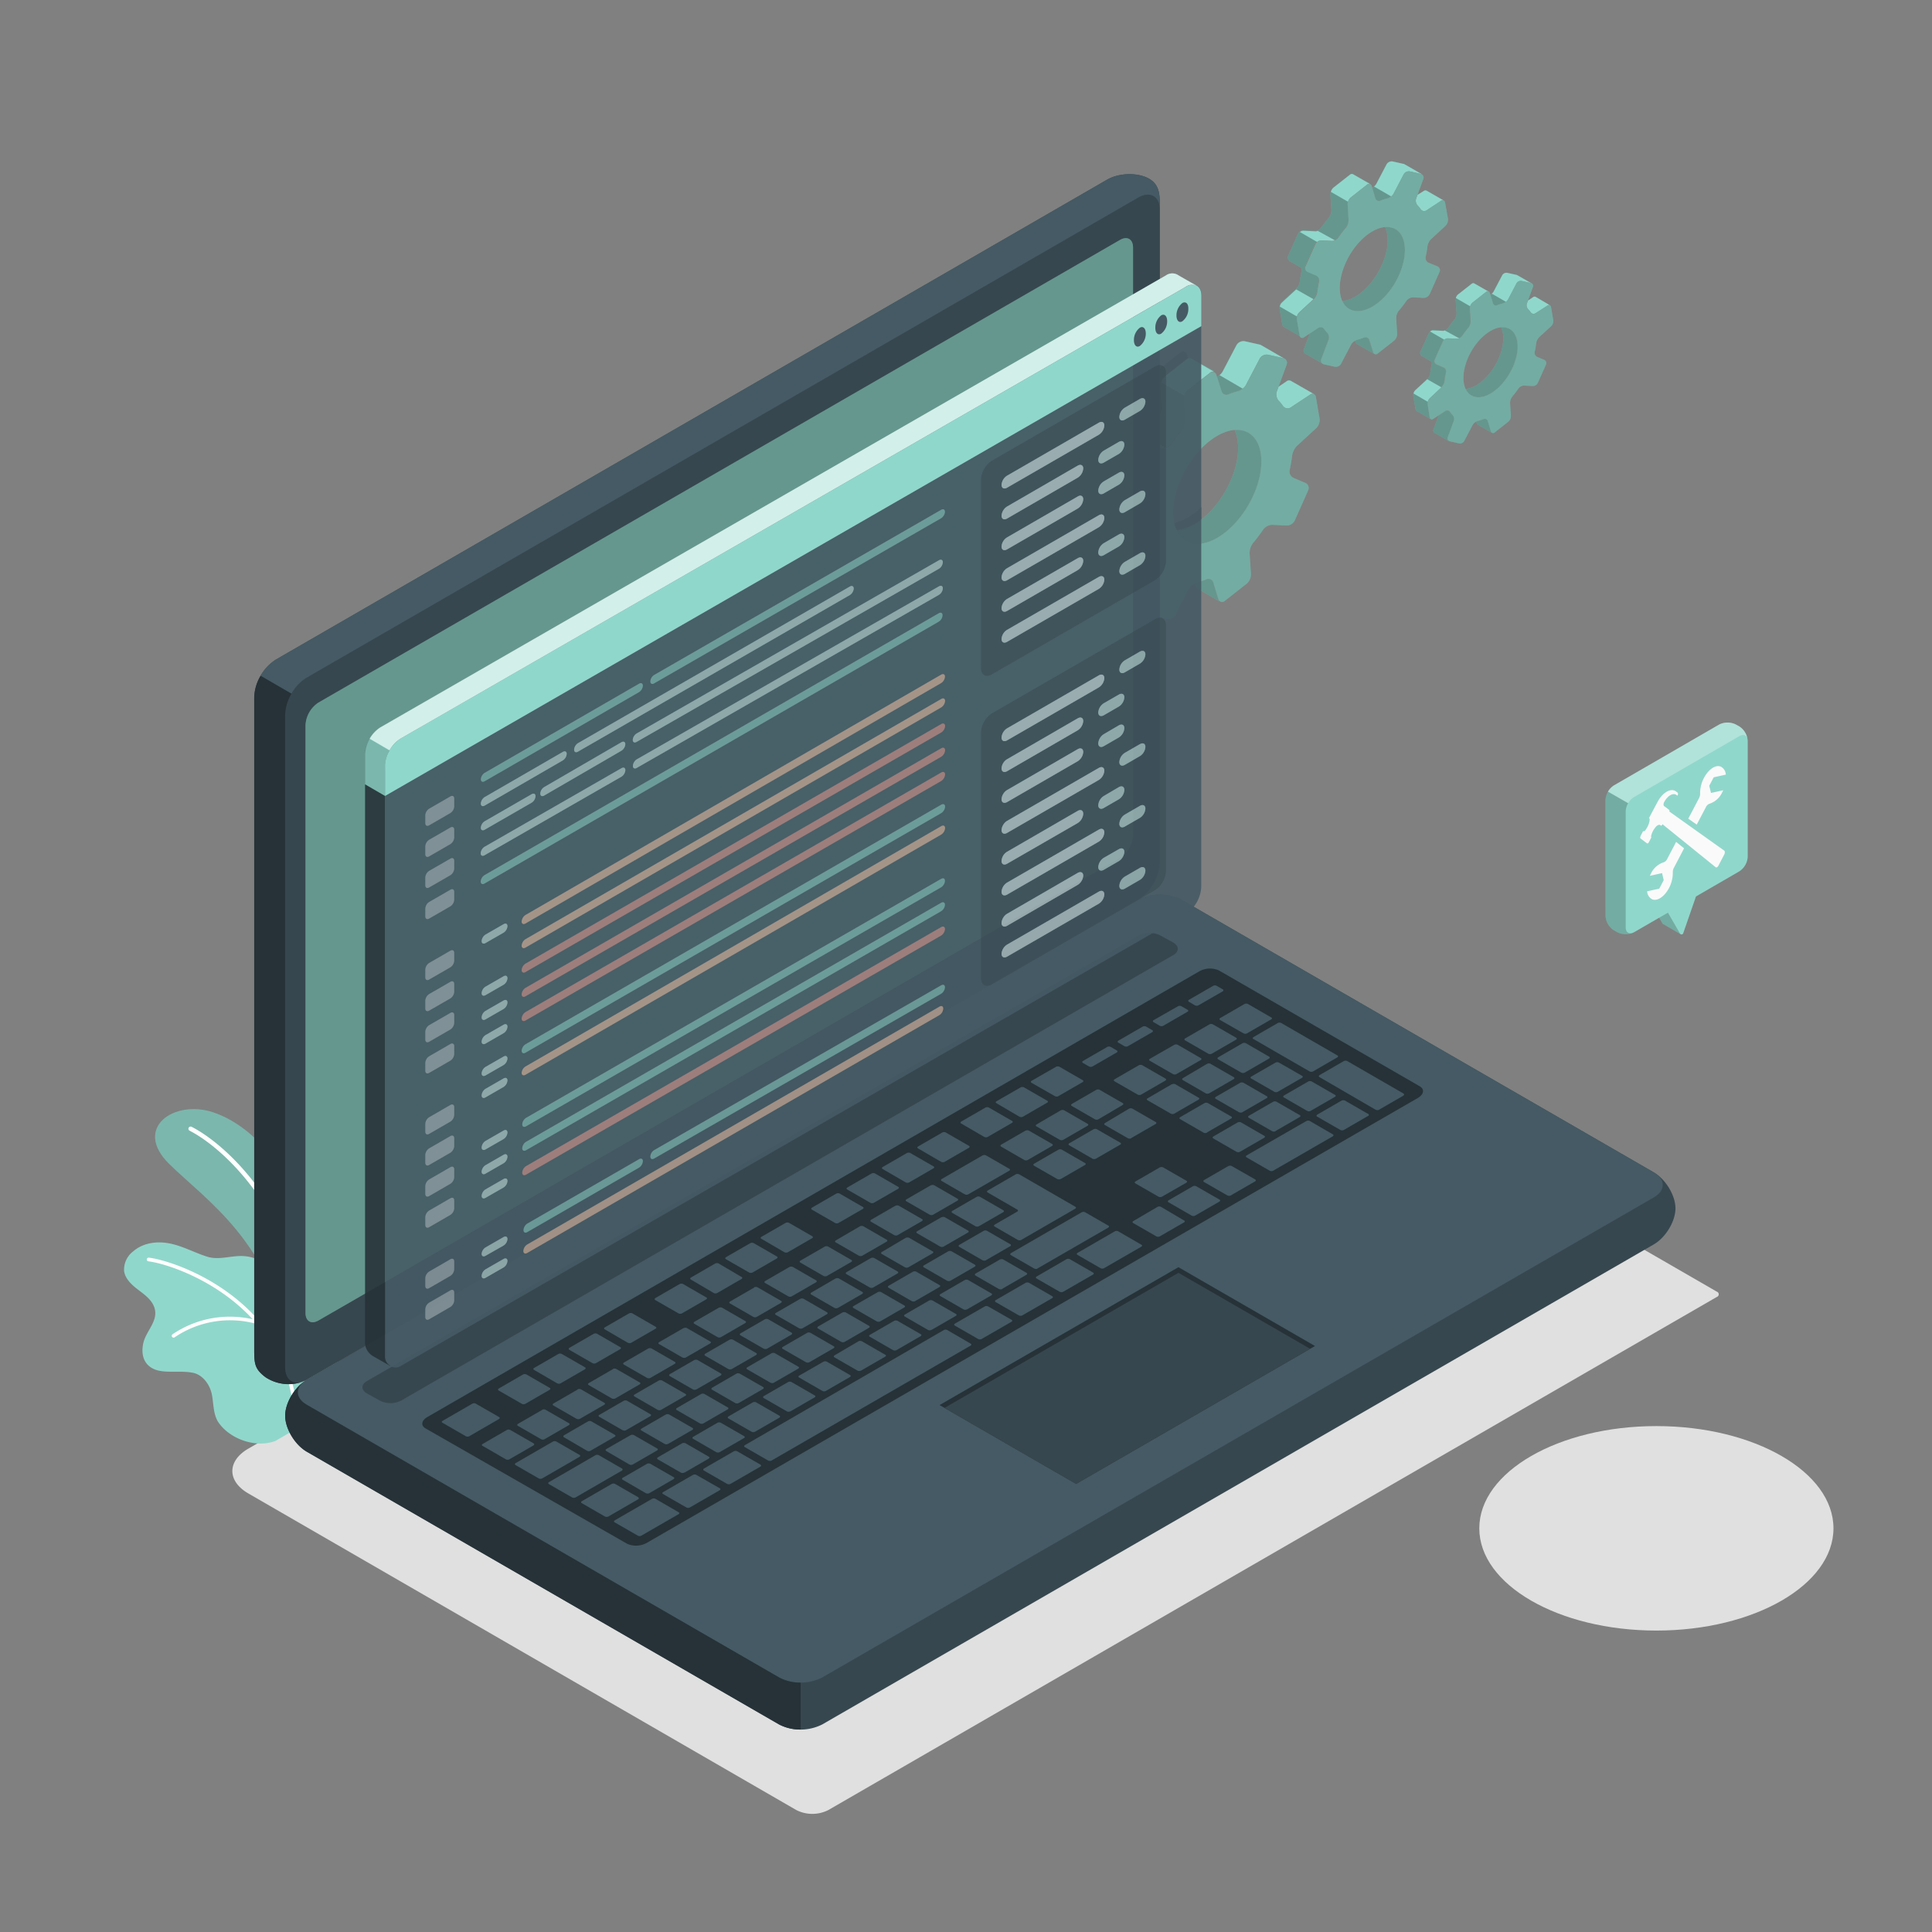 <svg xmlns="http://www.w3.org/2000/svg" viewBox="0 0 500 500"><rect x="0" y="0" width="500" height="500" fill="#808080" stroke="none"/><g id="freepik--Shadows--inject-68"><ellipse id="freepik--Shadow--inject-68" cx="428.67" cy="395.53" rx="45.83" ry="26.46" style="fill:#e0e0e0"></ellipse><path id="freepik--shadow--inject-68" d="M206.09,468.44,64.28,386.51c-5.53-3.19-5.53-8.42,0-11.61L285.35,247.28a9.21,9.21,0,0,1,8.28,0l150.68,87a.72.72,0,0,1,0,1.37L214.37,468.44A9.15,9.15,0,0,1,206.09,468.44Z" style="fill:#e0e0e0"></path></g><g id="freepik--Plant--inject-68"><g id="freepik--Plants--inject-68"><path d="M83.64,348.31s.59-17.14-4.3-31.75-14-25.25-24.12-28.67-20.87,4-11.46,13.3S71.14,322.12,74,348.82Z" style="fill:#90D7CB"></path><path d="M83.64,348.31s.59-17.14-4.3-31.75-14-25.25-24.12-28.67-20.87,4-11.46,13.3S71.14,322.12,74,348.82Z" style="opacity:0.15"></path><path d="M80,342.87h.11a.57.57,0,0,0,.49-.64c-4.14-29.61-22.07-46.05-31-50.61a.57.57,0,0,0-.77.24.58.58,0,0,0,.25.77c8.73,4.47,26.3,20.61,30.37,49.76A.57.57,0,0,0,80,342.87Z" style="fill:#fff"></path><path d="M32.12,329c.33,2.1,2.11,3.64,3.82,4.93s3.54,2.67,4.09,4.73c.87,3.27-2.14,5.73-2.9,8.76-.55,2.24-.43,5.21,2.33,6.71s6.8.44,10.44,1.14c2.47.48,4.28,2.88,4.86,5.31s.28,5.62,2,7.85c3.17,4.26,9.78,6.33,14.54,4.47l16-9.3c4.29-6.41-.74-16.56-8.29-19.81-1.61-.7-3.41-1-4.72-2.21-1.59-1.41-2.07-3.66-2.27-5.77s-.21-4.31-1.16-6.2c-1.33-2.63-4.28-4.12-7.2-4.48-3.43-.42-6.75,1.12-10,.11s-6.35-2.76-9.72-3.43-6.94-.18-9.53,2.09A5.92,5.92,0,0,0,32.12,329Z" style="fill:#90D7CB"></path><path d="M67.19,342a.4.4,0,0,0-.16-.18c-9.81-11.33-23.85-15.78-28.5-16.34a.5.5,0,0,0-.54.42.48.48,0,0,0,.42.53c4.41.54,17.45,4.64,27,15a26.43,26.43,0,0,0-20.78,3.9.48.48,0,0,0-.08.68.49.49,0,0,0,.41.17.44.44,0,0,0,.26-.1,25.52,25.52,0,0,1,21.29-3.42,40.08,40.08,0,0,1,9.59,23.87.48.48,0,0,0,.48.44h0a.47.47,0,0,0,.45-.51A41,41,0,0,0,67.19,342Z" style="fill:#fff"></path></g></g><g id="freepik--Gears--inject-68"><g id="freepik--gears--inject-68"><path d="M310.92,131.25c-.49.46-1,.9-1.5,1.31-6.2,4.88-12.15,3.55-13.27-3s3-15.76,9.21-20.64a13.43,13.43,0,0,1,5.56-2.78V96.56c-.22.08-.44.15-.66.24a1.3,1.3,0,0,1-1.8-.82l-1.29-4.29a1,1,0,0,0-1.62-.51l-5.73,4.5a3.22,3.22,0,0,0-1.09,2.43l.35,5.45a4.3,4.3,0,0,1-.9,2.64c-.93,1.12-1.82,2.3-2.65,3.52a3,3,0,0,1-2.34,1.18l-3.68-.18A2.35,2.35,0,0,0,287.4,112l-3.46,7.76a1.48,1.48,0,0,0,.77,2l3,1.27a1.82,1.82,0,0,1,1,2,32.52,32.52,0,0,0-.63,3.7,4.62,4.62,0,0,1-1.25,2.51l-5.07,4.67a3.08,3.08,0,0,0-.85,2.5l1,5.53a.91.91,0,0,0,1.51.66l5.07-3.34a1.48,1.48,0,0,1,2,.46,9,9,0,0,0,1,1.21,2.52,2.52,0,0,1,.59,2.42l-2.58,7a1.28,1.28,0,0,0,.94,1.74l3.82.85a2.06,2.06,0,0,0,2.17-1l3.59-6.85a3.83,3.83,0,0,1,2.17-1.63,18.07,18.07,0,0,0,2.36-.78,1.29,1.29,0,0,1,1.8.83l1.3,4.29a1,1,0,0,0,1.61.51l1.69-1.33Z" style="opacity:0.25"></path><path d="M369.23,49.35h0a.72.72,0,0,0-.78.06l-1.61,1.06-.35,1a1.83,1.83,0,0,0,.44,1.79,9.37,9.37,0,0,1,.73.89,1.08,1.08,0,0,0,1.5.34L372.91,52a.72.72,0,0,1,.76-.08ZM363.46,63.1c-.52-3-2.46-4.55-5-4.34a7.26,7.26,0,0,1,.52,1.77c.83,4.81-2.22,11.64-6.8,15.24a9.26,9.26,0,0,1-4.8,2.15c1.5,3.23,5.3,3.53,9.26.42C361.25,74.74,364.29,67.91,363.46,63.1Zm.08-20.56h0a.74.74,0,0,0-.29-.12l-2.82-.64a1.53,1.53,0,0,0-1.6.74l-2.66,5.06a2.33,2.33,0,0,1-.59.68h0a2.21,2.21,0,0,1-.45.3l.83,2.76a1,1,0,0,0,1.33.61,13,13,0,0,1,1.74-.57,2.9,2.9,0,0,0,1-.53,2.25,2.25,0,0,0,.6-.68l2.65-5.06a1.54,1.54,0,0,1,1.6-.74l2.82.64a.77.77,0,0,1,.28.1Zm-8,49a.81.81,0,0,1-.26-.43l-1-3.17a1,1,0,0,0-1.33-.61,12.6,12.6,0,0,1-1.74.57,2.81,2.81,0,0,0-.55.23l.13.41a.79.79,0,0,0,.36.49h0ZM350.18,45.1a.65.65,0,0,0-.31-.08.81.81,0,0,0-.52.2l-4.23,3.32-.16.16a.68.68,0,0,0-.12.12,3.31,3.31,0,0,0-.37.67,1,1,0,0,1-.05.16h0a1.93,1.93,0,0,0-.11.68l.25,4a3.21,3.21,0,0,1-.66,2c-.69.83-1.35,1.7-2,2.59a2,2,0,0,1-.93.72,1.92,1.92,0,0,1-.37.11l-.18,0a.65.65,0,0,1-.24,0l-2.72-.14h-.07a.83.83,0,0,0-.22,0,.71.71,0,0,0-.2,0h0a.85.85,0,0,0-.22.09,2,2,0,0,0-.4.24,1.65,1.65,0,0,0-.43.56l-2.56,5.73a1.08,1.08,0,0,0,.43,1.37l3,1.74a1.34,1.34,0,0,1,.07.79,24.38,24.38,0,0,0-.47,2.73,3.44,3.44,0,0,1-.91,1.86l0,0-3.71,3.41a1.8,1.8,0,0,0-.18.2s0,0,0,0a1,1,0,0,0-.15.24,2.26,2.26,0,0,0-.28,1.37l.71,4.09a.85.85,0,0,0,.33.55l4.43,2.55a.8.8,0,0,1-.31-.54l-.7-4.08a1.94,1.94,0,0,1,0-.79,2.21,2.21,0,0,1,.59-1.06l3.7-3.41,0,0a3.42,3.42,0,0,0,.92-1.86,24,24,0,0,1,.48-2.73,1.38,1.38,0,0,0-.76-1.52l-2.2-.93a1.11,1.11,0,0,1-.57-1.46l2.56-5.72a1.53,1.53,0,0,1,.43-.56,1.73,1.73,0,0,1,1.13-.41l2.72.14a1.89,1.89,0,0,0,.79-.16,2.1,2.1,0,0,0,.93-.72c.61-.89,1.27-1.77,2-2.6a3.1,3.1,0,0,0,.66-1.94l-.25-4a1.75,1.75,0,0,1,.1-.7,2.28,2.28,0,0,1,.7-1.1l4.23-3.32a.73.73,0,0,1,.84-.12Zm-6.34,42.71a1.84,1.84,0,0,0-.45-1.78,7.1,7.1,0,0,1-.72-.9,1.09,1.09,0,0,0-1.5-.34L339,86.2l-1.56,4.2a.93.93,0,0,0,.38,1.15h0l4.47,2.57a.93.93,0,0,1-.38-1.15Z" style="fill:#90D7CB"></path><path d="M369.23,49.35h0a.72.72,0,0,0-.78.06l-1.61,1.06-.35,1a1.83,1.83,0,0,0,.44,1.79,9.37,9.37,0,0,1,.73.89,1.08,1.08,0,0,0,1.5.34L372.91,52a.72.72,0,0,1,.76-.08ZM363.46,63.1c-.52-3-2.46-4.55-5-4.34a7.26,7.26,0,0,1,.52,1.77c.83,4.81-2.22,11.64-6.8,15.24a9.26,9.26,0,0,1-4.8,2.15c1.5,3.23,5.3,3.53,9.26.42C361.25,74.74,364.29,67.91,363.46,63.1Zm.08-20.56h0a.74.74,0,0,0-.29-.12l-2.82-.64a1.53,1.53,0,0,0-1.6.74l-2.66,5.06a2.33,2.33,0,0,1-.59.68h0a2.21,2.21,0,0,1-.45.3l.83,2.76a1,1,0,0,0,1.33.61,13,13,0,0,1,1.74-.57,2.9,2.9,0,0,0,1-.53,2.25,2.25,0,0,0,.6-.68l2.65-5.06a1.54,1.54,0,0,1,1.6-.74l2.82.64a.77.77,0,0,1,.28.1Zm-8,49a.81.81,0,0,1-.26-.43l-1-3.17a1,1,0,0,0-1.33-.61,12.6,12.6,0,0,1-1.74.57,2.81,2.81,0,0,0-.55.23l.13.41a.79.79,0,0,0,.36.49h0ZM350.18,45.1a.65.65,0,0,0-.31-.08.81.81,0,0,0-.52.2l-4.23,3.32-.16.16a.68.68,0,0,0-.12.12,3.31,3.31,0,0,0-.37.67,1,1,0,0,1-.05.16h0a1.93,1.93,0,0,0-.11.68l.25,4a3.21,3.21,0,0,1-.66,2c-.69.83-1.35,1.7-2,2.59a2,2,0,0,1-.93.72,1.92,1.92,0,0,1-.37.11l-.18,0a.65.65,0,0,1-.24,0l-2.72-.14h-.07a.83.83,0,0,0-.22,0,.71.71,0,0,0-.2,0h0a.85.85,0,0,0-.22.09,2,2,0,0,0-.4.24,1.65,1.65,0,0,0-.43.56l-2.56,5.73a1.08,1.08,0,0,0,.43,1.37l3,1.74a1.34,1.34,0,0,1,.07.79,24.38,24.38,0,0,0-.47,2.73,3.44,3.44,0,0,1-.91,1.86l0,0-3.71,3.41a1.8,1.8,0,0,0-.18.2s0,0,0,0a1,1,0,0,0-.15.24,2.26,2.26,0,0,0-.28,1.37l.71,4.09a.85.85,0,0,0,.33.55l4.43,2.55a.8.8,0,0,1-.31-.54l-.7-4.08a1.94,1.94,0,0,1,0-.79,2.21,2.21,0,0,1,.59-1.06l3.7-3.41,0,0a3.42,3.42,0,0,0,.92-1.86,24,24,0,0,1,.48-2.73,1.38,1.38,0,0,0-.76-1.52l-2.2-.93a1.11,1.11,0,0,1-.57-1.46l2.56-5.72a1.53,1.53,0,0,1,.43-.56,1.73,1.73,0,0,1,1.13-.41l2.72.14a1.89,1.89,0,0,0,.79-.16,2.1,2.1,0,0,0,.93-.72c.61-.89,1.27-1.77,2-2.6a3.1,3.1,0,0,0,.66-1.94l-.25-4a1.75,1.75,0,0,1,.1-.7,2.28,2.28,0,0,1,.7-1.1l4.23-3.32a.73.73,0,0,1,.84-.12Zm-6.34,42.71a1.84,1.84,0,0,0-.45-1.78,7.1,7.1,0,0,1-.72-.9,1.09,1.09,0,0,0-1.5-.34L339,86.2l-1.56,4.2a.93.93,0,0,0,.38,1.15h0l4.47,2.57a.93.93,0,0,1-.38-1.15Z" style="opacity:0.3"></path><path d="M339.93,77.43l-3.7,3.41a2.21,2.21,0,0,0-.59,1.06l-4.44-2.56a3,3,0,0,1,.22-.59,1,1,0,0,1,.15-.24s0,0,0,0a1.8,1.8,0,0,1,.18-.2l3.71-3.41Z" style="fill:#90D7CB"></path><path d="M345.47,62.19a1.89,1.89,0,0,1-.79.16L342,62.21a1.73,1.73,0,0,0-1.13.41l-4.45-2.57a2,2,0,0,1,.4-.24.85.85,0,0,1,.22-.09h0a.71.71,0,0,1,.2,0,.83.83,0,0,1,.22,0h.07l2.72.14a.65.65,0,0,0,.24,0l.18,0a2.42,2.42,0,0,0,.35-.12h0Z" style="fill:#90D7CB"></path><path d="M373.67,51.91a.72.72,0,0,0-.76.08l-3.75,2.47a1.09,1.09,0,0,1-1.5-.34,8.18,8.18,0,0,0-.73-.9,1.81,1.81,0,0,1-.44-1.78l.35-1,1.61-1a.73.73,0,0,1,.78-.08h0Z" style="fill:#90D7CB"></path><path d="M368,45.1a.77.77,0,0,0-.28-.1l-2.82-.64a1.54,1.54,0,0,0-1.6.74l-2.65,5.06a2.25,2.25,0,0,1-.6.68l-4.45-2.57a2.33,2.33,0,0,0,.59-.68l2.66-5.06a1.53,1.53,0,0,1,1.6-.74l2.82.64a.74.74,0,0,1,.29.12h0Z" style="fill:#90D7CB"></path><path d="M354.64,47.67a.73.73,0,0,0-.84.12l-4.23,3.32a2.28,2.28,0,0,0-.7,1.1l-4.45-2.56a1,1,0,0,0,.05-.16,3.31,3.31,0,0,1,.37-.67.68.68,0,0,1,.12-.12l.16-.16,4.23-3.32a.81.81,0,0,1,.52-.2.65.65,0,0,1,.31.08Z" style="fill:#90D7CB"></path><path d="M374.73,56.56,374,52.48a.67.67,0,0,0-1.11-.49l-3.75,2.47a1.08,1.08,0,0,1-1.5-.34,8.05,8.05,0,0,0-.73-.89,1.88,1.88,0,0,1-.44-1.79l1.91-5.16a1,1,0,0,0-.7-1.29l-2.82-.63a1.53,1.53,0,0,0-1.6.74l-2.65,5.06A2.85,2.85,0,0,1,359,51.37a12.6,12.6,0,0,0-1.74.57,1,1,0,0,1-1.33-.61L355,48.16a.71.71,0,0,0-1.2-.37l-4.23,3.32a2.36,2.36,0,0,0-.8,1.79l.25,4a3.15,3.15,0,0,1-.66,2,30,30,0,0,0-2,2.6,2.21,2.21,0,0,1-1.72.87L342,62.21a1.75,1.75,0,0,0-1.56,1l-2.56,5.73a1.09,1.09,0,0,0,.57,1.45l2.2.94a1.36,1.36,0,0,1,.75,1.51,24.94,24.94,0,0,0-.47,2.74,3.33,3.33,0,0,1-.92,1.85l-3.74,3.45a2.25,2.25,0,0,0-.63,1.85l.7,4.08a.68.68,0,0,0,1.12.49l3.74-2.47a1.1,1.1,0,0,1,1.51.34,8,8,0,0,0,.73.9,1.83,1.83,0,0,1,.43,1.78L341.93,93a1,1,0,0,0,.69,1.29l2.83.63a1.55,1.55,0,0,0,1.6-.74l2.65-5.06a2.77,2.77,0,0,1,1.6-1.2,14.19,14.19,0,0,0,1.74-.58,1,1,0,0,1,1.33.61l1,3.17a.7.7,0,0,0,1.19.37l4.23-3.32a2.36,2.36,0,0,0,.8-1.79l-.25-4a3.21,3.21,0,0,1,.66-1.95,30,30,0,0,0,2-2.6,2.21,2.21,0,0,1,1.73-.87l2.71.14a1.75,1.75,0,0,0,1.57-1l2.55-5.73a1.08,1.08,0,0,0-.57-1.45L369.72,68a1.36,1.36,0,0,1-.76-1.51,24.54,24.54,0,0,0,.47-2.74,3.4,3.4,0,0,1,.92-1.85l3.75-3.45A2.29,2.29,0,0,0,374.73,56.56ZM356.66,78.34c-4.58,3.61-9,2.62-9.8-2.19s2.22-11.64,6.8-15.24,9-2.62,9.8,2.19S361.25,74.74,356.66,78.34Z" style="fill:#90D7CB"></path><path d="M374.73,56.56,374,52.48a.67.67,0,0,0-1.11-.49l-3.75,2.47a1.08,1.08,0,0,1-1.5-.34,8.05,8.05,0,0,0-.73-.89,1.88,1.88,0,0,1-.44-1.79l1.91-5.16a1,1,0,0,0-.7-1.29l-2.82-.63a1.53,1.53,0,0,0-1.6.74l-2.65,5.06A2.85,2.85,0,0,1,359,51.37a12.6,12.6,0,0,0-1.74.57,1,1,0,0,1-1.33-.61L355,48.16a.71.71,0,0,0-1.2-.37l-4.23,3.32a2.36,2.36,0,0,0-.8,1.79l.25,4a3.15,3.15,0,0,1-.66,2,30,30,0,0,0-2,2.6,2.21,2.21,0,0,1-1.72.87L342,62.21a1.75,1.75,0,0,0-1.56,1l-2.56,5.73a1.09,1.09,0,0,0,.57,1.45l2.2.94a1.36,1.36,0,0,1,.75,1.51,24.94,24.94,0,0,0-.47,2.74,3.33,3.33,0,0,1-.92,1.85l-3.74,3.45a2.25,2.25,0,0,0-.63,1.85l.7,4.08a.68.68,0,0,0,1.12.49l3.74-2.47a1.1,1.1,0,0,1,1.51.34,8,8,0,0,0,.73.9,1.83,1.83,0,0,1,.43,1.78L341.93,93a1,1,0,0,0,.69,1.29l2.83.63a1.55,1.55,0,0,0,1.6-.74l2.65-5.06a2.77,2.77,0,0,1,1.6-1.2,14.19,14.19,0,0,0,1.74-.58,1,1,0,0,1,1.33.61l1,3.17a.7.7,0,0,0,1.19.37l4.23-3.32a2.36,2.36,0,0,0,.8-1.79l-.25-4a3.21,3.21,0,0,1,.66-1.95,30,30,0,0,0,2-2.6,2.21,2.21,0,0,1,1.73-.87l2.71.14a1.75,1.75,0,0,0,1.57-1l2.55-5.73a1.08,1.08,0,0,0-.57-1.45L369.72,68a1.36,1.36,0,0,1-.76-1.51,24.54,24.54,0,0,0,.47-2.74,3.4,3.4,0,0,1,.92-1.85l3.75-3.45A2.29,2.29,0,0,0,374.73,56.56ZM356.66,78.34c-4.58,3.61-9,2.62-9.8-2.19s2.22-11.64,6.8-15.24,9-2.62,9.8,2.19S361.25,74.74,356.66,78.34Z" style="opacity:0.2"></path><path d="M334.07,98.55h0a1,1,0,0,0-1.06.09l-2.17,1.44-.48,1.3a2.53,2.53,0,0,0,.59,2.42,10.83,10.83,0,0,1,1,1.21,1.48,1.48,0,0,0,2,.45l5.07-3.34a1,1,0,0,1,1-.11Zm-7.81,18.63c-.71-4.11-3.33-6.17-6.73-5.89a10.58,10.58,0,0,1,.7,2.41c1.13,6.52-3,15.76-9.21,20.64a12.58,12.58,0,0,1-6.51,2.91c2,4.37,7.19,4.78,12.54.57C323.26,132.94,327.38,123.69,326.26,117.18Zm.11-27.85h0a1.29,1.29,0,0,0-.4-.16l-3.82-.86a2.08,2.08,0,0,0-2.17,1l-3.6,6.86a3.07,3.07,0,0,1-.8.91h0a3.1,3.1,0,0,1-.61.41l1.12,3.74a1.31,1.31,0,0,0,1.81.82,18.36,18.36,0,0,1,2.35-.77,4.09,4.09,0,0,0,1.37-.71,3,3,0,0,0,.81-.92L326,92.8a2.08,2.08,0,0,1,2.16-1l3.83.86a1.42,1.42,0,0,1,.38.14ZM315.6,155.66a1.09,1.09,0,0,1-.36-.58L314,150.79a1.3,1.3,0,0,0-1.81-.82,17.39,17.39,0,0,1-2.35.77,3.08,3.08,0,0,0-.74.31l.17.55a1.08,1.08,0,0,0,.49.66h0ZM308.27,92.8a.88.88,0,0,0-.42-.11,1.09,1.09,0,0,0-.7.27l-5.73,4.5a1.45,1.45,0,0,0-.22.21,1.22,1.22,0,0,0-.15.17,3.76,3.76,0,0,0-.51.9l-.07.22h0a2.62,2.62,0,0,0-.15.93l.34,5.45a4.35,4.35,0,0,1-.89,2.64c-.94,1.12-1.82,2.3-2.65,3.51a2.92,2.92,0,0,1-1.27,1,2.38,2.38,0,0,1-.5.15,1,1,0,0,1-.24,0,1.22,1.22,0,0,1-.33,0l-3.68-.18H291a1.53,1.53,0,0,0-.3,0,1.31,1.31,0,0,0-.27.06h0a1.88,1.88,0,0,0-.3.12,2.62,2.62,0,0,0-.53.33,2.23,2.23,0,0,0-.59.75l-3.46,7.76a1.47,1.47,0,0,0,.58,1.86l4.09,2.36a1.83,1.83,0,0,1,.09,1.06,35.4,35.4,0,0,0-.64,3.7,4.6,4.6,0,0,1-1.24,2.52l-.06.05-5,4.61a1.55,1.55,0,0,0-.24.27l0,0a1.38,1.38,0,0,0-.2.33,3,3,0,0,0-.38,1.85l1,5.54a1.09,1.09,0,0,0,.44.75l6,3.46a1.06,1.06,0,0,1-.42-.73l-1-5.54a2.57,2.57,0,0,1,.06-1.06,3,3,0,0,1,.79-1.44l5-4.61.06-.06a4.67,4.67,0,0,0,1.24-2.51,33,33,0,0,1,.64-3.7,1.87,1.87,0,0,0-1-2.06l-3-1.26a1.48,1.48,0,0,1-.77-2l3.46-7.76a2.11,2.11,0,0,1,.59-.75,2.33,2.33,0,0,1,1.53-.56l3.69.19a2.27,2.27,0,0,0,1.06-.22,2.87,2.87,0,0,0,1.26-1c.83-1.21,1.73-2.39,2.66-3.52a4.24,4.24,0,0,0,.89-2.63l-.34-5.45a2.44,2.44,0,0,1,.14-.94,3.1,3.1,0,0,1,.95-1.49l5.73-4.5a1,1,0,0,1,1.13-.16Zm-8.59,57.84a2.55,2.55,0,0,0-.6-2.42,9.76,9.76,0,0,1-1-1.21,1.48,1.48,0,0,0-2-.46l-2.89,1.9-2.11,5.7a1.26,1.26,0,0,0,.51,1.55h0l6.05,3.49a1.26,1.26,0,0,1-.51-1.56Z" style="fill:#90D7CB"></path><path d="M334.07,98.55h0a1,1,0,0,0-1.06.09l-2.17,1.44-.48,1.3a2.53,2.53,0,0,0,.59,2.42,10.83,10.83,0,0,1,1,1.21,1.48,1.48,0,0,0,2,.45l5.07-3.34a1,1,0,0,1,1-.11Zm-7.81,18.63c-.71-4.11-3.33-6.17-6.73-5.89a10.58,10.58,0,0,1,.7,2.41c1.13,6.52-3,15.76-9.21,20.64a12.58,12.58,0,0,1-6.51,2.91c2,4.37,7.19,4.78,12.54.57C323.26,132.94,327.38,123.69,326.26,117.18Zm.11-27.85h0a1.29,1.29,0,0,0-.4-.16l-3.82-.86a2.08,2.08,0,0,0-2.17,1l-3.6,6.86a3.07,3.07,0,0,1-.8.91h0a3.1,3.1,0,0,1-.61.41l1.12,3.74a1.31,1.31,0,0,0,1.81.82,18.36,18.36,0,0,1,2.35-.77,4.09,4.09,0,0,0,1.37-.71,3,3,0,0,0,.81-.92L326,92.8a2.08,2.08,0,0,1,2.16-1l3.83.86a1.42,1.42,0,0,1,.38.14ZM315.6,155.66a1.09,1.09,0,0,1-.36-.58L314,150.79a1.3,1.3,0,0,0-1.81-.82,17.39,17.39,0,0,1-2.35.77,3.08,3.08,0,0,0-.74.31l.17.55a1.08,1.08,0,0,0,.49.66h0ZM308.27,92.8a.88.88,0,0,0-.42-.11,1.09,1.09,0,0,0-.7.27l-5.73,4.5a1.45,1.45,0,0,0-.22.21,1.22,1.22,0,0,0-.15.17,3.76,3.76,0,0,0-.51.9l-.07.22h0a2.62,2.62,0,0,0-.15.93l.34,5.45a4.35,4.35,0,0,1-.89,2.64c-.94,1.12-1.82,2.3-2.65,3.51a2.92,2.92,0,0,1-1.27,1,2.38,2.38,0,0,1-.5.15,1,1,0,0,1-.24,0,1.22,1.22,0,0,1-.33,0l-3.68-.18H291a1.53,1.53,0,0,0-.3,0,1.31,1.31,0,0,0-.27.06h0a1.88,1.88,0,0,0-.3.12,2.62,2.62,0,0,0-.53.33,2.23,2.23,0,0,0-.59.75l-3.46,7.76a1.47,1.47,0,0,0,.58,1.86l4.09,2.36a1.83,1.83,0,0,1,.09,1.06,35.4,35.4,0,0,0-.64,3.7,4.6,4.6,0,0,1-1.24,2.52l-.06.05-5,4.61a1.55,1.55,0,0,0-.24.27l0,0a1.38,1.38,0,0,0-.2.33,3,3,0,0,0-.38,1.85l1,5.54a1.09,1.09,0,0,0,.44.75l6,3.46a1.06,1.06,0,0,1-.42-.73l-1-5.54a2.57,2.57,0,0,1,.06-1.06,3,3,0,0,1,.79-1.44l5-4.61.06-.06a4.67,4.67,0,0,0,1.24-2.51,33,33,0,0,1,.64-3.7,1.87,1.87,0,0,0-1-2.06l-3-1.26a1.48,1.48,0,0,1-.77-2l3.46-7.76a2.11,2.11,0,0,1,.59-.75,2.33,2.33,0,0,1,1.53-.56l3.69.19a2.27,2.27,0,0,0,1.06-.22,2.87,2.87,0,0,0,1.26-1c.83-1.21,1.73-2.39,2.66-3.52a4.24,4.24,0,0,0,.89-2.63l-.34-5.45a2.44,2.44,0,0,1,.14-.94,3.1,3.1,0,0,1,.95-1.49l5.73-4.5a1,1,0,0,1,1.13-.16Zm-8.59,57.84a2.55,2.55,0,0,0-.6-2.42,9.76,9.76,0,0,1-1-1.21,1.48,1.48,0,0,0-2-.46l-2.89,1.9-2.11,5.7a1.26,1.26,0,0,0,.51,1.55h0l6.05,3.49a1.26,1.26,0,0,1-.51-1.56Z" style="opacity:0.3"></path><path d="M294.39,136.59l-5,4.61a3,3,0,0,0-.79,1.44l-6-3.47a3.66,3.66,0,0,1,.3-.8,1.38,1.38,0,0,1,.2-.33l0,0a1.55,1.55,0,0,1,.24-.27l5-4.61Z" style="fill:#90D7CB"></path><path d="M301.89,115.94a2.27,2.27,0,0,1-1.06.22l-3.69-.19a2.33,2.33,0,0,0-1.53.56l-6-3.48a2.62,2.62,0,0,1,.53-.33,1.88,1.88,0,0,1,.3-.12h0a1.31,1.31,0,0,1,.27-.06,1.53,1.53,0,0,1,.3,0h.09l3.68.18a1.22,1.22,0,0,0,.33,0l.24,0a4.5,4.5,0,0,0,.48-.16h0Z" style="fill:#90D7CB"></path><path d="M340.08,102a1,1,0,0,0-1,.12L334,105.47a1.48,1.48,0,0,1-2-.46,9.83,9.83,0,0,0-1-1.21,2.51,2.51,0,0,1-.59-2.42l.48-1.29L333,98.66a1,1,0,0,1,1.06-.1h0Z" style="fill:#90D7CB"></path><path d="M332.38,92.8a1.42,1.42,0,0,0-.38-.14l-3.83-.86a2.08,2.08,0,0,0-2.16,1l-3.59,6.86a3,3,0,0,1-.81.92l-6-3.49a3.07,3.07,0,0,0,.8-.91l3.6-6.86a2.08,2.08,0,0,1,2.17-1l3.82.86a1.29,1.29,0,0,1,.4.16h0Z" style="fill:#90D7CB"></path><path d="M314.31,96.28a1,1,0,0,0-1.13.16l-5.73,4.5a3.1,3.1,0,0,0-.95,1.49l-6-3.47.07-.22a3.76,3.76,0,0,1,.51-.9,1.22,1.22,0,0,1,.15-.17,1.45,1.45,0,0,1,.22-.21l5.73-4.5a1.09,1.09,0,0,1,.7-.27.88.88,0,0,1,.42.11Z" style="fill:#90D7CB"></path><path d="M341.51,108.33l-.95-5.54a.91.91,0,0,0-1.51-.65L334,105.47a1.47,1.47,0,0,1-2-.46,11.83,11.83,0,0,0-1-1.21,2.5,2.5,0,0,1-.59-2.41l2.58-7a1.28,1.28,0,0,0-.94-1.74l-3.82-.85a2.09,2.09,0,0,0-2.17,1l-3.59,6.85a3.75,3.75,0,0,1-2.17,1.63,19.71,19.71,0,0,0-2.36.78,1.31,1.31,0,0,1-1.81-.82L314.79,97a1,1,0,0,0-1.61-.51l-5.73,4.5a3.22,3.22,0,0,0-1.09,2.43l.34,5.45a4.35,4.35,0,0,1-.89,2.64,43.86,43.86,0,0,0-2.66,3.52,3,3,0,0,1-2.33,1.18l-3.68-.18a2.34,2.34,0,0,0-2.11,1.29L291.56,125a1.49,1.49,0,0,0,.77,2l3,1.27a1.85,1.85,0,0,1,1,2,35,35,0,0,0-.64,3.7,4.6,4.6,0,0,1-1.24,2.51l-5.07,4.67a3.08,3.08,0,0,0-.86,2.5l1,5.53a.91.91,0,0,0,1.51.66l5.07-3.34a1.48,1.48,0,0,1,2,.46,9.76,9.76,0,0,0,1,1.21,2.5,2.5,0,0,1,.6,2.42l-2.59,7a1.28,1.28,0,0,0,1,1.74l3.82.85a2.06,2.06,0,0,0,2.17-1l3.59-6.85a3.83,3.83,0,0,1,2.17-1.63,17.47,17.47,0,0,0,2.35-.78,1.31,1.31,0,0,1,1.81.83l1.29,4.29a1,1,0,0,0,1.62.51l5.73-4.5a3.25,3.25,0,0,0,1.09-2.43l-.35-5.45a4.35,4.35,0,0,1,.89-2.64,43.86,43.86,0,0,0,2.66-3.52,3,3,0,0,1,2.33-1.18l3.69.18a2.36,2.36,0,0,0,2.11-1.3l3.46-7.76a1.46,1.46,0,0,0-.77-2l-3-1.27a1.83,1.83,0,0,1-1-2.05,35.78,35.78,0,0,0,.63-3.7,4.67,4.67,0,0,1,1.24-2.52l5.08-4.67A3.07,3.07,0,0,0,341.51,108.33Zm-24.46,29.49c-6.21,4.88-12.15,3.55-13.27-3s3-15.76,9.21-20.64,12.14-3.55,13.27,3S323.26,132.94,317.05,137.82Z" style="fill:#90D7CB"></path><path d="M341.51,108.33l-.95-5.54a.91.91,0,0,0-1.51-.65L334,105.47a1.47,1.47,0,0,1-2-.46,11.83,11.83,0,0,0-1-1.21,2.5,2.5,0,0,1-.59-2.41l2.58-7a1.28,1.28,0,0,0-.94-1.74l-3.82-.85a2.09,2.09,0,0,0-2.17,1l-3.59,6.85a3.75,3.75,0,0,1-2.17,1.63,19.71,19.71,0,0,0-2.36.78,1.31,1.31,0,0,1-1.81-.82L314.79,97a1,1,0,0,0-1.61-.51l-5.73,4.5a3.22,3.22,0,0,0-1.09,2.43l.34,5.45a4.35,4.35,0,0,1-.89,2.64,43.86,43.86,0,0,0-2.66,3.52,3,3,0,0,1-2.33,1.18l-3.68-.18a2.34,2.34,0,0,0-2.11,1.29L291.56,125a1.49,1.49,0,0,0,.77,2l3,1.27a1.85,1.85,0,0,1,1,2,35,35,0,0,0-.64,3.7,4.6,4.6,0,0,1-1.24,2.51l-5.07,4.67a3.08,3.08,0,0,0-.86,2.5l1,5.53a.91.91,0,0,0,1.51.66l5.07-3.34a1.48,1.48,0,0,1,2,.46,9.76,9.76,0,0,0,1,1.21,2.5,2.5,0,0,1,.6,2.42l-2.59,7a1.28,1.28,0,0,0,1,1.74l3.82.85a2.06,2.06,0,0,0,2.17-1l3.59-6.85a3.83,3.83,0,0,1,2.17-1.63,17.47,17.47,0,0,0,2.35-.78,1.31,1.31,0,0,1,1.81.83l1.29,4.29a1,1,0,0,0,1.62.51l5.73-4.5a3.25,3.25,0,0,0,1.09-2.43l-.35-5.45a4.35,4.35,0,0,1,.89-2.64,43.86,43.86,0,0,0,2.66-3.52,3,3,0,0,1,2.33-1.18l3.69.18a2.36,2.36,0,0,0,2.11-1.3l3.46-7.76a1.46,1.46,0,0,0-.77-2l-3-1.27a1.83,1.83,0,0,1-1-2.05,35.78,35.78,0,0,0,.63-3.7,4.67,4.67,0,0,1,1.24-2.52l5.08-4.67A3.07,3.07,0,0,0,341.51,108.33Zm-24.46,29.49c-6.21,4.88-12.15,3.55-13.27-3s3-15.76,9.21-20.64,12.14-3.55,13.27,3S323.26,132.94,317.05,137.82Z" style="opacity:0.2"></path><path d="M397.43,76.88h0a.6.6,0,0,0-.65.06l-1.33.88-.3.8a1.53,1.53,0,0,0,.36,1.48,6.43,6.43,0,0,1,.61.75.9.9,0,0,0,1.25.27l3.12-2a.63.63,0,0,1,.64-.06Zm-4.8,11.45c-.44-2.53-2-3.79-4.13-3.62a6.83,6.83,0,0,1,.43,1.48c.69,4-1.85,9.69-5.66,12.69a7.76,7.76,0,0,1-4,1.78c1.25,2.69,4.42,2.94,7.71.35C390.79,98,393.32,92.33,392.63,88.33Zm.07-17.11h0a.82.82,0,0,0-.25-.1l-2.34-.52a1.25,1.25,0,0,0-1.33.61l-2.22,4.21a1.71,1.71,0,0,1-.49.56h0a2,2,0,0,1-.38.26l.69,2.3a.8.8,0,0,0,1.11.5,9.76,9.76,0,0,1,1.45-.47,2.67,2.67,0,0,0,.83-.44,1.77,1.77,0,0,0,.5-.57l2.21-4.21a1.29,1.29,0,0,1,1.33-.62l2.35.53a.85.85,0,0,1,.24.09ZM386.08,112a.79.79,0,0,1-.22-.36l-.79-2.64a.8.8,0,0,0-1.11-.5,9.4,9.4,0,0,1-1.45.47,2.16,2.16,0,0,0-.45.19l.1.34a.7.7,0,0,0,.3.41h0Zm-4.5-38.63a.59.59,0,0,0-.26-.07.66.66,0,0,0-.43.17l-3.52,2.76-.14.13-.09.11a2.45,2.45,0,0,0-.31.55s0,.09,0,.14h0a1.64,1.64,0,0,0-.09.56l.21,3.35a2.6,2.6,0,0,1-.55,1.62,26.7,26.7,0,0,0-1.63,2.17,1.77,1.77,0,0,1-.77.59,1.39,1.39,0,0,1-.31.1l-.15,0a.69.69,0,0,1-.2,0L371,85.45H371l-.18,0-.17,0h0l-.18.08a1.38,1.38,0,0,0-.33.2,1.44,1.44,0,0,0-.36.46L367.61,91a.91.91,0,0,0,.36,1.15l2.51,1.44a1.15,1.15,0,0,1,.06.66,20.81,20.81,0,0,0-.4,2.27,2.78,2.78,0,0,1-.76,1.55l0,0L366.26,101l-.15.17s0,0,0,0a.86.86,0,0,0-.13.2,1.81,1.81,0,0,0-.23,1.14l.59,3.4a.65.65,0,0,0,.27.46l3.69,2.13A.67.67,0,0,1,370,108l-.58-3.4a1.6,1.6,0,0,1,0-.65,1.84,1.84,0,0,1,.49-.89l3.08-2.84,0,0a2.88,2.88,0,0,0,.76-1.54q.13-1.12.39-2.28a1.14,1.14,0,0,0-.62-1.26l-1.83-.77a.92.92,0,0,1-.48-1.21l2.13-4.77a1.31,1.31,0,0,1,.36-.46,1.42,1.42,0,0,1,.94-.34l2.26.11a1.58,1.58,0,0,0,.66-.13,1.72,1.72,0,0,0,.77-.6c.51-.74,1.06-1.47,1.64-2.16a2.63,2.63,0,0,0,.54-1.62l-.21-3.34a1.52,1.52,0,0,1,.09-.58,1.86,1.86,0,0,1,.59-.92l3.51-2.77a.6.6,0,0,1,.7-.09Zm-5.28,35.54a1.56,1.56,0,0,0-.37-1.48,6.36,6.36,0,0,1-.6-.75.9.9,0,0,0-1.25-.28l-1.78,1.17-1.3,3.5a.77.77,0,0,0,.32,1h0l3.72,2.14a.78.78,0,0,1-.32-1Z" style="fill:#90D7CB"></path><path d="M397.43,76.88h0a.6.6,0,0,0-.65.06l-1.33.88-.3.8a1.53,1.53,0,0,0,.36,1.48,6.43,6.43,0,0,1,.61.75.9.9,0,0,0,1.25.27l3.12-2a.63.63,0,0,1,.64-.06Zm-4.8,11.45c-.44-2.53-2-3.79-4.13-3.62a6.83,6.83,0,0,1,.43,1.48c.69,4-1.85,9.69-5.66,12.69a7.76,7.76,0,0,1-4,1.78c1.25,2.69,4.42,2.94,7.71.35C390.79,98,393.32,92.33,392.63,88.33Zm.07-17.11h0a.82.82,0,0,0-.25-.1l-2.34-.52a1.25,1.25,0,0,0-1.33.61l-2.22,4.21a1.71,1.71,0,0,1-.49.56h0a2,2,0,0,1-.38.26l.69,2.3a.8.8,0,0,0,1.11.5,9.76,9.76,0,0,1,1.45-.47,2.67,2.67,0,0,0,.83-.44,1.77,1.77,0,0,0,.5-.57l2.21-4.21a1.29,1.29,0,0,1,1.33-.62l2.35.53a.85.85,0,0,1,.24.09ZM386.08,112a.79.79,0,0,1-.22-.36l-.79-2.64a.8.8,0,0,0-1.11-.5,9.4,9.4,0,0,1-1.45.47,2.16,2.16,0,0,0-.45.19l.1.34a.7.7,0,0,0,.3.41h0Zm-4.5-38.63a.59.59,0,0,0-.26-.07.66.66,0,0,0-.43.17l-3.52,2.76-.14.13-.09.11a2.45,2.45,0,0,0-.31.55s0,.09,0,.14h0a1.64,1.64,0,0,0-.09.56l.21,3.35a2.6,2.6,0,0,1-.55,1.62,26.7,26.7,0,0,0-1.63,2.17,1.77,1.77,0,0,1-.77.59,1.39,1.39,0,0,1-.31.1l-.15,0a.69.69,0,0,1-.2,0L371,85.45H371l-.18,0-.17,0h0l-.18.08a1.38,1.38,0,0,0-.33.2,1.44,1.44,0,0,0-.36.46L367.61,91a.91.91,0,0,0,.36,1.15l2.51,1.44a1.15,1.15,0,0,1,.06.66,20.81,20.81,0,0,0-.4,2.27,2.78,2.78,0,0,1-.76,1.55l0,0L366.26,101l-.15.17s0,0,0,0a.86.86,0,0,0-.13.2,1.81,1.81,0,0,0-.23,1.14l.59,3.4a.65.65,0,0,0,.27.46l3.69,2.13A.67.67,0,0,1,370,108l-.58-3.4a1.6,1.6,0,0,1,0-.65,1.84,1.84,0,0,1,.49-.89l3.08-2.84,0,0a2.88,2.88,0,0,0,.76-1.54q.13-1.12.39-2.28a1.14,1.14,0,0,0-.62-1.26l-1.83-.77a.92.92,0,0,1-.48-1.21l2.13-4.77a1.31,1.31,0,0,1,.36-.46,1.42,1.42,0,0,1,.94-.34l2.26.11a1.58,1.58,0,0,0,.66-.13,1.72,1.72,0,0,0,.77-.6c.51-.74,1.06-1.47,1.64-2.16a2.63,2.63,0,0,0,.54-1.62l-.21-3.34a1.52,1.52,0,0,1,.09-.58,1.86,1.86,0,0,1,.59-.92l3.51-2.77a.6.6,0,0,1,.7-.09Zm-5.28,35.54a1.56,1.56,0,0,0-.37-1.48,6.36,6.36,0,0,1-.6-.75.9.9,0,0,0-1.25-.28l-1.78,1.17-1.3,3.5a.77.77,0,0,0,.32,1h0l3.72,2.14a.78.78,0,0,1-.32-1Z" style="opacity:0.3"></path><path d="M373.05,100.25,370,103.09a1.84,1.84,0,0,0-.49.89l-3.69-2.14a2.22,2.22,0,0,1,.18-.49.86.86,0,0,1,.13-.2s0,0,0,0l.15-.17,3.09-2.83Z" style="fill:#90D7CB"></path><path d="M377.66,87.57a1.58,1.58,0,0,1-.66.13l-2.26-.11a1.42,1.42,0,0,0-.94.34l-3.7-2.14a1.38,1.38,0,0,1,.33-.2l.18-.08h0l.17,0,.18,0H371l2.26.11a.69.69,0,0,0,.2,0l.15,0,.29-.1h0Z" style="fill:#90D7CB"></path><path d="M401.13,79a.6.6,0,0,0-.64.08l-3.12,2a.92.92,0,0,1-1.25-.29,5.45,5.45,0,0,0-.61-.74,1.55,1.55,0,0,1-.36-1.49l.3-.79,1.33-.88a.59.59,0,0,1,.65-.06h0Z" style="fill:#90D7CB"></path><path d="M396.4,73.35a.85.85,0,0,0-.24-.09l-2.35-.53a1.29,1.29,0,0,0-1.33.62l-2.21,4.21a1.77,1.77,0,0,1-.5.57L386.07,76a1.71,1.71,0,0,0,.49-.56l2.22-4.21a1.25,1.25,0,0,1,1.33-.61l2.34.52a.82.82,0,0,1,.25.1h0Z" style="fill:#90D7CB"></path><path d="M385.29,75.49a.6.6,0,0,0-.7.09l-3.51,2.77a1.86,1.86,0,0,0-.59.92l-3.7-2.13s0-.1,0-.14a2.45,2.45,0,0,1,.31-.55l.09-.11.14-.13,3.52-2.76a.66.66,0,0,1,.43-.17.59.59,0,0,1,.26.07Z" style="fill:#90D7CB"></path><path d="M402,82.89l-.59-3.4a.56.56,0,0,0-.93-.4l-3.12,2a.91.91,0,0,1-1.25-.29,7.18,7.18,0,0,0-.6-.74,1.51,1.51,0,0,1-.37-1.48l1.59-4.3a.78.78,0,0,0-.58-1.07l-2.35-.52a1.26,1.26,0,0,0-1.33.61l-2.21,4.21a2.31,2.31,0,0,1-1.33,1,10.69,10.69,0,0,0-1.45.48.8.8,0,0,1-1.11-.51l-.79-2.63a.59.59,0,0,0-1-.32l-3.52,2.77a2,2,0,0,0-.66,1.49l.21,3.35a2.64,2.64,0,0,1-.55,1.62c-.58.69-1.12,1.42-1.64,2.17a1.79,1.79,0,0,1-1.43.72l-2.26-.11a1.46,1.46,0,0,0-1.3.8l-2.13,4.77a.91.91,0,0,0,.48,1.2l1.82.78a1.14,1.14,0,0,1,.63,1.26q-.25,1.16-.39,2.28a2.88,2.88,0,0,1-.76,1.54L370,103.09a1.87,1.87,0,0,0-.52,1.54L370,108a.56.56,0,0,0,.93.4l3.12-2.05a.9.9,0,0,1,1.25.28,7.58,7.58,0,0,0,.6.75,1.51,1.51,0,0,1,.37,1.48l-1.59,4.3a.79.79,0,0,0,.58,1.07l2.35.52a1.26,1.26,0,0,0,1.33-.62l2.21-4.2a2.32,2.32,0,0,1,1.33-1,12.2,12.2,0,0,0,1.45-.47.79.79,0,0,1,1.11.5l.79,2.64a.59.59,0,0,0,1,.31l3.52-2.77a2,2,0,0,0,.67-1.49l-.21-3.35a2.63,2.63,0,0,1,.54-1.62,26.66,26.66,0,0,0,1.64-2.16,1.84,1.84,0,0,1,1.43-.73l2.26.12a1.48,1.48,0,0,0,1.3-.8l2.13-4.77a.91.91,0,0,0-.48-1.21l-1.82-.78a1.14,1.14,0,0,1-.63-1.26,20.34,20.34,0,0,0,.39-2.27,2.91,2.91,0,0,1,.76-1.55l3.12-2.86A1.92,1.92,0,0,0,402,82.89ZM387,101c-3.81,3-7.46,2.18-8.15-1.82s1.84-9.69,5.66-12.69,7.46-2.18,8.15,1.83S390.79,98,387,101Z" style="fill:#90D7CB"></path><path d="M402,82.89l-.59-3.4a.56.56,0,0,0-.93-.4l-3.12,2a.91.91,0,0,1-1.25-.29,7.18,7.18,0,0,0-.6-.74,1.51,1.51,0,0,1-.37-1.48l1.59-4.3a.78.78,0,0,0-.58-1.07l-2.35-.52a1.26,1.26,0,0,0-1.33.61l-2.21,4.21a2.31,2.31,0,0,1-1.33,1,10.69,10.69,0,0,0-1.45.48.8.8,0,0,1-1.11-.51l-.79-2.63a.59.59,0,0,0-1-.32l-3.52,2.77a2,2,0,0,0-.66,1.49l.21,3.35a2.64,2.64,0,0,1-.55,1.62c-.58.69-1.12,1.42-1.64,2.17a1.79,1.79,0,0,1-1.43.72l-2.26-.11a1.46,1.46,0,0,0-1.3.8l-2.13,4.77a.91.91,0,0,0,.48,1.2l1.82.78a1.14,1.14,0,0,1,.63,1.26q-.25,1.16-.39,2.28a2.88,2.88,0,0,1-.76,1.54L370,103.09a1.87,1.87,0,0,0-.52,1.54L370,108a.56.56,0,0,0,.93.4l3.12-2.05a.9.9,0,0,1,1.25.28,7.58,7.58,0,0,0,.6.75,1.51,1.51,0,0,1,.37,1.48l-1.59,4.3a.79.79,0,0,0,.58,1.07l2.35.52a1.26,1.26,0,0,0,1.33-.62l2.21-4.2a2.32,2.32,0,0,1,1.33-1,12.2,12.2,0,0,0,1.45-.47.79.79,0,0,1,1.11.5l.79,2.64a.59.59,0,0,0,1,.31l3.52-2.77a2,2,0,0,0,.67-1.49l-.21-3.35a2.63,2.63,0,0,1,.54-1.62,26.66,26.66,0,0,0,1.64-2.16,1.84,1.84,0,0,1,1.43-.73l2.26.12a1.48,1.48,0,0,0,1.3-.8l2.13-4.77a.91.91,0,0,0-.48-1.21l-1.82-.78a1.14,1.14,0,0,1-.63-1.26,20.34,20.34,0,0,0,.39-2.27,2.91,2.91,0,0,1,.76-1.55l3.12-2.86A1.92,1.92,0,0,0,402,82.89ZM387,101c-3.81,3-7.46,2.18-8.15-1.82s1.84-9.69,5.66-12.69,7.46-2.18,8.15,1.83S390.79,98,387,101Z" style="opacity:0.2"></path></g></g><g id="freepik--Device--inject-68"><g id="freepik--Laptop--inject-68"><path d="M73.8,366.39c0,3.36,2.52,7.53,5.62,9.32L201.6,446.27a12.39,12.39,0,0,0,11.22,0L428,322.05c3.1-1.79,5.61-6,5.61-9.32s-2.51-7.53-5.61-9.32L305.79,232.86a12.39,12.39,0,0,0-11.22,0L79.42,357.07C76.32,358.86,73.8,363,73.8,366.39Z" style="fill:#37474f"></path><path d="M79.42,363.55,201.6,434.11a12.39,12.39,0,0,0,11.22,0L428,309.89c3.1-1.79,3.1-4.69,0-6.48L305.79,232.86a12.39,12.39,0,0,0-11.22,0L79.42,357.07C76.32,358.86,76.32,361.76,79.42,363.55Z" style="fill:#455a64"></path><path d="M207.21,435.46V447.6a11.49,11.49,0,0,1-5.61-1.33L79.41,375.71c-3.09-1.79-5.61-6-5.61-9.32,0-3.15,2.22-7,5-8.95-2.51,1.8-2.32,4.44.57,6.11L201.6,434.11A11.39,11.39,0,0,0,207.21,435.46Z" style="fill:#263238"></path><path d="M300.18,54.38V223.13a12.35,12.35,0,0,1-5.62,9.72L79.42,357.07a4.22,4.22,0,0,1-.67.34l-.06,0-.35.15a10.84,10.84,0,0,1-9.63-1.16c-2.8-2.12-2.92-3.47-2.92-7.24V180.41a12.46,12.46,0,0,1,5.61-9.71L286.55,46.48c3.1-1.78,8-1.88,10.87-.21S300.18,50.79,300.18,54.38Z" style="fill:#37474f"></path><path d="M300.18,54.37c0-3.58-2.52-5-5.61-3.24L79.41,175.35a11.28,11.28,0,0,0-4,4.19l-8-4.65h0a11.58,11.58,0,0,1,4-4.2L286.55,46.48c3.1-1.79,8-1.88,10.87-.2S300.18,50.79,300.18,54.37Z" style="fill:#455a64"></path><path d="M78.69,357.44l-.35.15a10.84,10.84,0,0,1-9.63-1.16c-2.8-2.12-2.92-3.47-2.92-7.24V180.41a11.29,11.29,0,0,1,1.65-5.52l8,4.64h0a11.54,11.54,0,0,0-1.65,5.52V353.84C73.8,357.12,75.93,358.62,78.69,357.44Z" style="fill:#263238"></path><path d="M82.43,181.82,289.87,62.09c1.86-1.07,3.36-.2,3.36,2V216.17a7.45,7.45,0,0,1-3.36,5.84L82.43,341.73c-1.86,1.08-3.36.21-3.36-1.94V187.65A7.44,7.44,0,0,1,82.43,181.82Z" style="fill:#90D7CB"></path><path d="M82.43,181.82,289.87,62.09c1.86-1.07,3.36-.2,3.36,2V216.17a7.45,7.45,0,0,1-3.36,5.84L82.43,341.73c-1.86,1.08-3.36.21-3.36-1.94V187.65A7.44,7.44,0,0,1,82.43,181.82Z" style="opacity:0.3"></path><path d="M95,357.4l199.7-115.29a6.17,6.17,0,0,1,5.61,0l3.33,1.82c1.55.9,1.55,2.35,0,3.24L103.85,362.45a6.17,6.17,0,0,1-5.61,0L95,360.64C93.4,359.75,93.4,358.3,95,357.4Z" style="fill:#37474f"></path><path d="M110.61,366.72l199.7-115.3a5.71,5.71,0,0,1,5.13-.28l52,30c1.28.74,1.07,2.07-.48,3L167.46,399.25a5.71,5.71,0,0,1-5.13.29l-52.2-29.87C108.85,368.93,109.06,367.61,110.61,366.72Z" style="fill:#263238"></path><path d="M283.66,299.85l6.25-3.61c.26-.16.29-.39,0-.53l-6-3.45a1,1,0,0,0-.91,0l-6.25,3.61c-.27.15-.29.39-.05.52l6,3.46A1,1,0,0,0,283.66,299.85Zm-9.13-12.5L268.27,291c-.26.16-.29.39,0,.53l6,3.45a1,1,0,0,0,.91,0l6.25-3.61c.27-.15.29-.39.06-.52l-6-3.46A1,1,0,0,0,274.53,287.35ZM254.32,299l-10.58,6.11c-.26.15-.29.39-.05.52l6,3.46a1,1,0,0,0,.91,0l10.58-6.1c.27-.16.29-.39,0-.53l-6-3.45A1,1,0,0,0,254.32,299Zm11.07-6.39-6.26,3.61c-.26.15-.29.39-.05.52l6,3.46a1,1,0,0,0,.91,0l6.25-3.61c.27-.16.29-.39.06-.53l-6-3.45A1,1,0,0,0,265.39,292.63Zm-24.53,14.16-6.26,3.61c-.26.16-.29.39,0,.53l6,3.45a1,1,0,0,0,.91,0l6.25-3.61c.27-.15.29-.39.06-.52l-6-3.46A1,1,0,0,0,240.86,306.79Zm-9.14,5.28-6.25,3.61c-.27.15-.29.39-.06.52l6,3.46a1,1,0,0,0,.91,0l6.26-3.61c.26-.16.28-.39.05-.53l-6-3.45A1,1,0,0,0,231.72,312.07Zm23.45,14.09,6.25-3.61c.26-.15.29-.39.05-.52l-6-3.46a1,1,0,0,0-.91,0l-6.25,3.6c-.27.16-.29.39-.06.53l6,3.45A1,1,0,0,0,255.17,326.16ZM246,331.44l6.25-3.61c.27-.16.29-.39.05-.53l-6-3.45a1,1,0,0,0-.91,0l-6.25,3.61c-.27.15-.29.39-.05.53l6,3.45A1,1,0,0,0,246,331.44Zm-9.14,5.27,6.25-3.61c.27-.15.29-.38.05-.52l-6-3.45a1,1,0,0,0-.91,0l-6.25,3.61c-.26.15-.29.39-.05.52l6,3.46A1,1,0,0,0,236.89,336.71ZM227.75,342l6.25-3.61c.27-.15.29-.39.06-.52l-6-3.46a1,1,0,0,0-.9,0L220.91,338c-.26.16-.29.39,0,.53l6,3.45A1,1,0,0,0,227.75,342Zm46.77-36.87,6.25-3.61c.26-.15.29-.39.05-.52l-6-3.46a1,1,0,0,0-.91,0l-6.25,3.61c-.27.16-.29.39-.05.53l6,3.45A1,1,0,0,0,274.52,305.12ZM264.3,320.89l13.95-8.06c.27-.15.29-.39.06-.52l-14.53-8.39a1,1,0,0,0-.91,0l-7.21,4.17c-.27.15-.29.39-.06.52l7.69,4.44c.24.14.21.37-.05.53l-5.77,3.33c-.27.15-.29.39-.06.52l6,3.46A1,1,0,0,0,264.3,320.89Zm-41.72-3.54L216.33,321c-.27.15-.29.38-.06.52l6,3.45a1,1,0,0,0,.9,0l6.26-3.61c.26-.15.29-.39.05-.52l-6-3.46A1,1,0,0,0,222.58,317.35Zm-9.14,5.27-6.25,3.61c-.27.16-.29.39-.06.53l6,3.45a1,1,0,0,0,.9,0l6.26-3.61c.26-.15.29-.39.05-.53l-6-3.45A1,1,0,0,0,213.44,322.62ZM162.87,379a1,1,0,0,0,.91,0l6.25-3.61c.27-.15.29-.38.06-.52l-6-3.45a1,1,0,0,0-.91,0L156.94,375c-.26.15-.29.38-.05.52Zm-22.54-14.13-6.25,3.61c-.27.15-.29.39-.05.53l6,3.45a1,1,0,0,0,.91,0l6.25-3.61c.26-.15.29-.39.05-.53l-6-3.45A1,1,0,0,0,140.33,364.83Zm11.59,10.58a1,1,0,0,0,.91,0l6.25-3.61c.27-.15.29-.39,0-.53l-6-3.45a1,1,0,0,0-.91,0L146,371.43c-.26.16-.29.39-.05.53Zm25.21,5.67,6.26-3.61c.26-.15.29-.39.05-.52l-6-3.46a1,1,0,0,0-.91,0l-6.25,3.61c-.27.16-.29.39-.06.53l6,3.45A1,1,0,0,0,177.13,381.08Zm-10,5.31a1,1,0,0,0,.91,0l6.25-3.61c.26-.16.29-.39.05-.53l-6-3.45a1,1,0,0,0-.91,0l-6.25,3.61c-.27.15-.29.39,0,.52Zm-17.62-26.83-6.25,3.61c-.27.15-.29.38-.06.52l6,3.45a1,1,0,0,0,.9,0l6.26-3.61c.26-.15.29-.39.05-.52l-6-3.46A1,1,0,0,0,149.47,359.56Zm45.69-26.39-6.25,3.61c-.26.16-.29.39,0,.53l6,3.45a1,1,0,0,0,.91,0l6.25-3.61c.27-.15.29-.39.05-.52l-6-3.46A1,1,0,0,0,195.16,333.17Zm-36.55,21.11-6.25,3.61c-.27.15-.29.39-.06.52l6,3.46a1,1,0,0,0,.91,0l6.26-3.61c.26-.16.29-.39.05-.53l-6-3.45A1,1,0,0,0,158.61,354.28ZM204.3,327.9l-6.25,3.61c-.27.15-.29.39-.05.52l6,3.46a1,1,0,0,0,.91,0l6.25-3.61c.26-.16.29-.39.05-.53l-6-3.45A1,1,0,0,0,204.3,327.9ZM186,338.45l-6.26,3.61c-.26.15-.29.39-.05.53l6,3.45a1,1,0,0,0,.91,0l6.25-3.61c.27-.16.29-.39.06-.53l-6-3.45A1,1,0,0,0,186,338.45Zm-9.14,5.28-6.26,3.61c-.26.15-.29.39,0,.52l6,3.45a1,1,0,0,0,.91,0l6.25-3.61c.27-.15.29-.38.06-.52l-6-3.45A1,1,0,0,0,176.89,343.73ZM167.75,349l-6.25,3.61c-.27.16-.29.39-.06.53l6,3.45a1,1,0,0,0,.91,0l6.25-3.61c.27-.15.29-.39.06-.52l-6-3.46A1,1,0,0,0,167.75,349Zm41.72,3.54,6.25-3.61c.27-.15.29-.39.06-.52l-6-3.46a1,1,0,0,0-.91,0l-6.25,3.61c-.27.15-.29.38-.06.52l6,3.45A1,1,0,0,0,209.47,352.54Zm85.26-76.85-6.26,3.61c-.26.15-.29.39-.05.53l6,3.45a1,1,0,0,0,.91,0l6.25-3.61c.27-.15.29-.39.06-.53l-6-3.45A1,1,0,0,0,294.73,275.69Zm-11.07,6.39-6.25,3.61c-.26.15-.29.39-.05.52l6,3.46a1,1,0,0,0,.91,0L290.5,286c.27-.16.29-.39.05-.53l-6-3.45A1,1,0,0,0,283.66,282.08Zm20.21-11.66L297.61,274c-.26.15-.29.38-.05.52l6,3.45a1,1,0,0,0,.91,0l6.25-3.61c.27-.15.29-.39.06-.52l-6-3.46A1,1,0,0,0,303.87,270.42Zm-50.52,46.92,6.26-3.61c.26-.15.29-.39.05-.52l-6-3.46a1,1,0,0,0-.91,0l-6.25,3.61c-.27.16-.29.39-.06.53l6,3.45A1,1,0,0,0,253.35,317.34Zm60.56-52.23a1,1,0,0,0-.91,0l-6.25,3.61c-.26.15-.29.39-.05.52l6,3.46a1,1,0,0,0,.91,0l6.25-3.61c.27-.16.29-.39.05-.53Zm-95.3,82.16,6.25-3.61c.27-.16.29-.39.06-.53l-6-3.45a1,1,0,0,0-.91,0l-6.26,3.61c-.26.15-.29.39-.05.52l6,3.46A1,1,0,0,0,218.61,347.27Zm112.07-64.71,6.25-3.61c.27-.15.29-.38.06-.52L331,275a1,1,0,0,0-.9,0l-6.26,3.61c-.26.15-.29.39,0,.52l6,3.45A1,1,0,0,0,330.68,282.56Zm-17.68.35,6.25-3.61c.26-.16.29-.39.05-.53l-6-3.45a1,1,0,0,0-.91,0L306.16,279c-.27.15-.29.39-.06.52l6,3.46A1,1,0,0,0,313,282.91ZM322.46,270a1,1,0,0,0-.91,0l-6.25,3.61c-.27.16-.29.39-.06.53l6,3.45a1,1,0,0,0,.9,0l6.26-3.61c.26-.15.29-.39.05-.52Zm1.92-1.11,14.53,8.39a1,1,0,0,0,.91,0l6.25-3.61c.27-.16.29-.39.05-.53l-14.52-8.38a1,1,0,0,0-.91,0l-6.25,3.61C324.17,268.56,324.15,268.8,324.38,268.93Zm-21.11,11.7L297,284.24c-.27.15-.29.38,0,.52l6,3.45a1,1,0,0,0,.91,0l6.25-3.61c.26-.15.29-.39.05-.52l-6-3.46A1,1,0,0,0,303.27,280.63Zm-68.78,39.71L228.24,324c-.27.15-.29.38-.05.52l6,3.45a1,1,0,0,0,.91,0l6.25-3.61c.26-.15.29-.39,0-.52l-6-3.46A1,1,0,0,0,234.49,320.34Zm86.14-32.47a1,1,0,0,0,.91,0l6.25-3.61c.27-.15.29-.39.06-.52l-6-3.46a1,1,0,0,0-.91,0l-6.26,3.61c-.26.16-.29.39-.05.53Zm-77,27.19-6.25,3.61c-.27.15-.29.39-.06.52l6,3.46a1,1,0,0,0,.9,0l6.26-3.61c.26-.16.29-.39.05-.53l-6-3.45A1,1,0,0,0,243.63,315.06ZM172,373.68a1,1,0,0,0,.91,0l6.25-3.61c.27-.16.29-.39.05-.53l-6-3.45a1,1,0,0,0-.91,0l-6.25,3.61c-.26.15-.29.39-.05.52Zm-10.63-11.13-6.25,3.61c-.27.15-.29.38,0,.52l6,3.45a1,1,0,0,0,.91,0l6.25-3.61c.27-.15.29-.39.05-.52l-6-3.46A1,1,0,0,0,161.38,362.55Zm20.68,5.82,6.25-3.61c.26-.15.29-.39.05-.52l-6-3.46a1,1,0,0,0-.91,0l-6.25,3.61c-.27.16-.29.39-.05.53l6,3.45A1,1,0,0,0,182.06,368.37Zm9.13-5.27,6.26-3.61c.26-.16.29-.39.05-.53l-6-3.45a1,1,0,0,0-.91,0l-6.25,3.61c-.27.15-.29.39-.06.52l6,3.46A1,1,0,0,0,191.19,363.1Zm9.14-5.28,6.26-3.61c.26-.15.29-.39,0-.53l-6-3.45a1,1,0,0,0-.91,0l-6.25,3.61c-.27.16-.29.39-.06.53l6,3.45A1,1,0,0,0,200.33,357.82Zm-29.81-.55-6.25,3.61c-.27.15-.29.39-.06.52l6,3.46a1,1,0,0,0,.91,0l6.25-3.61c.26-.16.29-.39,0-.53l-6-3.45A1,1,0,0,0,170.52,357.27Zm9.14-5.28-6.25,3.61c-.27.16-.29.39-.06.53l6,3.45a1,1,0,0,0,.9,0l6.26-3.61c.26-.15.29-.39.05-.52l-6-3.46A1,1,0,0,0,179.66,352Zm36.56-21.1L210,334.5c-.26.15-.29.39-.05.52l6,3.46a1,1,0,0,0,.91,0l6.25-3.6c.27-.16.29-.39.06-.53l-6-3.45A1,1,0,0,0,216.22,330.89Zm-9.14,5.27-6.26,3.61c-.26.16-.29.39,0,.53l6,3.45a1,1,0,0,0,.91,0l6.25-3.61c.27-.15.29-.39.06-.52l-6-3.46A1,1,0,0,0,207.08,336.16Zm18.27-10.55-6.25,3.61c-.26.16-.29.39,0,.53l6,3.45a1,1,0,0,0,.91,0l6.25-3.61c.27-.15.29-.39.05-.53l-6-3.45A1,1,0,0,0,225.35,325.61ZM188.8,346.72l-6.25,3.61c-.27.15-.29.39-.06.52l6,3.45a1,1,0,0,0,.91,0l6.26-3.61c.26-.15.29-.38.05-.52l-6-3.45A1,1,0,0,0,188.8,346.72Zm9.14-5.28-6.26,3.61c-.26.15-.29.39-.05.53l6,3.45a1,1,0,0,0,.91,0l6.25-3.61c.27-.16.29-.39.06-.53l-6-3.45A1,1,0,0,0,197.94,341.44ZM186.27,375.8l6.26-3.61c.26-.15.29-.38.05-.52l-6-3.45a1,1,0,0,0-.91,0l-6.25,3.61c-.27.15-.29.39-.06.52l6,3.46A1,1,0,0,0,186.27,375.8Zm-48.19-2.27-6-3.45a1,1,0,0,0-.91,0l-6.25,3.61c-.27.15-.29.39,0,.52l6,3.46a1,1,0,0,0,.91,0l6.25-3.6C138.3,373.9,138.32,373.67,138.08,373.53Zm11.92,3-6-3.45a1,1,0,0,0-.9,0l-9.62,5.55c-.27.16-.29.39-.06.53l6,3.45a1,1,0,0,0,.91,0l9.62-5.56C150.21,376.89,150.23,376.66,150,376.52Zm-20.85-9.81-6-3.45a1,1,0,0,0-.91,0l-7.69,4.44c-.27.15-.29.39,0,.52l6,3.46a1,1,0,0,0,.91,0l7.69-4.45C129.37,367.08,129.39,366.85,129.15,366.71Zm5.91-3.41a1,1,0,0,0,.9,0l6.26-3.61c.26-.15.29-.39.05-.52l-6-3.46a1,1,0,0,0-.91,0l-6.25,3.61c-.27.16-.29.39-.06.53ZM161,380.07l-6-3.46a1,1,0,0,0-.9,0l-12,6.95c-.26.15-.29.38-.05.52l6,3.45a1,1,0,0,0,.91,0l12-6.94C161.16,380.44,161.18,380.2,161,380.07Zm4.21,7.43-6-3.45a1,1,0,0,0-.91,0l-7.69,4.44c-.27.15-.29.39-.06.52l6,3.46a1,1,0,0,0,.9,0l7.7-4.45C165.38,387.87,165.4,387.64,165.16,387.5ZM203,324.07a1,1,0,0,0,.91,0l6.25-3.61c.27-.15.29-.38.06-.52l-6-3.46a1,1,0,0,0-.9,0l-6.26,3.61c-.26.15-.29.38,0,.52Zm-18.28,10.56a1,1,0,0,0,.91,0l6.26-3.62c.26-.15.28-.38.05-.52L186,327a1,1,0,0,0-.91,0l-6.25,3.61c-.27.15-.29.39-.06.52ZM144.19,358a1,1,0,0,0,.91,0l6.25-3.61c.27-.16.29-.39.06-.53l-6-3.45a1,1,0,0,0-.91,0l-6.26,3.61c-.26.15-.28.39,0,.52Zm49.67-28.68a1,1,0,0,0,.91,0l6.25-3.61c.27-.15.29-.39.06-.53l-6-3.45a1,1,0,0,0-.91,0l-6.26,3.61c-.26.16-.29.39-.05.53ZM175.59,339.9a1,1,0,0,0,.9,0l6.26-3.61c.26-.15.29-.39.05-.52l-6-3.46a1,1,0,0,0-.91,0l-6.25,3.61c-.27.16-.29.39-.06.53Zm-5.94,48a1,1,0,0,0-.91,0l-9.62,5.55c-.26.16-.29.39-.05.53l6,3.45a1,1,0,0,0,.91,0l9.62-5.55c.27-.16.29-.39,0-.53Zm-7.18-40.4a1,1,0,0,0,.91,0l6.25-3.61c.27-.15.29-.38.06-.52l-6-3.46a1,1,0,0,0-.9,0l-6.26,3.61c-.26.15-.29.38,0,.52Zm-9.14,5.28a1,1,0,0,0,.91,0l6.25-3.61c.27-.15.29-.39.06-.52l-6-3.46a1,1,0,0,0-.9,0l-6.26,3.61c-.26.16-.29.39-.05.53ZM339,290.12a1,1,0,0,0-.91,0L322.66,299c-.27.15-.29.39-.06.52l6,3.46a1,1,0,0,0,.9,0l15.39-8.88c.27-.16.29-.39.06-.53Zm-20.2,11.66a1,1,0,0,0-.91,0l-6.26,3.61c-.26.16-.29.39,0,.53l6,3.45a1,1,0,0,0,.91,0l6.25-3.61c.27-.15.29-.39.06-.52ZM195.41,370.53l6.25-3.61c.27-.15.29-.39.06-.53l-6-3.45a1,1,0,0,0-.91,0l-6.25,3.61c-.27.15-.29.39-.06.53l6,3.45A1,1,0,0,0,195.41,370.53Zm105.07-58.19a1,1,0,0,0-.91,0L293.32,316c-.27.15-.29.38-.06.52l6,3.45a1,1,0,0,0,.9,0l6.26-3.61c.26-.15.29-.38,0-.52Zm47.62-27.5a1,1,0,0,0-.91,0l-6.26,3.61c-.26.16-.29.39-.05.53l6,3.45a1,1,0,0,0,.91,0l6.25-3.61c.27-.15.29-.39.06-.52ZM363.22,283l-14.53-8.39a1,1,0,0,0-.91,0l-6.25,3.61c-.27.16-.29.39-.06.53L356,287.19a1,1,0,0,0,.91,0l6.25-3.61C363.43,283.39,363.45,283.16,363.22,283Zm-96.89,49a1,1,0,0,0-.91,0l-7.7,4.45c-.26.15-.29.38-.05.52l6,3.45a1,1,0,0,0,.91,0l7.7-4.44c.26-.15.29-.39.05-.52Zm23.09-13.33a1,1,0,0,0-.91,0l-9.62,5.56c-.27.15-.29.39-.06.52l6,3.46a1,1,0,0,0,.9,0l9.62-5.55c.27-.15.29-.39.06-.52Zm-44.25,25.55a1,1,0,0,0-.91,0L192.79,374c-.26.16-.29.39,0,.53l6,3.45a1,1,0,0,0,.91,0l51.46-29.71c.27-.16.29-.39.06-.53Zm-54.36,31.38a1,1,0,0,0-.9,0l-7.7,4.44c-.27.16-.29.39-.05.53l6,3.45a1,1,0,0,0,.91,0l7.69-4.44c.27-.16.29-.39.06-.53Zm64.94-37.49a1,1,0,0,0-.91,0l-7.7,4.44c-.26.16-.29.39,0,.53l6,3.45a1,1,0,0,0,.91,0l7.7-4.44c.26-.15.28-.39.05-.53Zm-75.52,43.6a1,1,0,0,0-.91,0l-7.69,4.44c-.27.16-.29.39,0,.53l6,3.45a1,1,0,0,0,.91,0l7.69-4.44c.27-.16.29-.39.05-.53Zm96.68-55.82a1,1,0,0,0-.91,0l-7.69,4.45c-.27.15-.29.38-.06.52l6,3.45a1,1,0,0,0,.91,0l7.7-4.44c.26-.15.29-.39.05-.52Zm32.71-18.88a1,1,0,0,0-.91,0l-6.25,3.61c-.27.15-.29.39-.06.52l6,3.46a1,1,0,0,0,.91,0l6.25-3.61c.27-.16.29-.39.06-.53Zm20.47-14.29,6.25-3.61c.26-.15.29-.38.05-.52l-6-3.45a1,1,0,0,0-.91,0l-6.25,3.61c-.27.15-.29.39-.05.52l6,3.45A1,1,0,0,0,330.09,292.77Zm-37.3,1.8,6.26-3.61c.26-.15.29-.39.05-.53l-6-3.45a1,1,0,0,0-.91,0L286,290.62c-.27.16-.29.39-.06.53l6,3.45A1,1,0,0,0,292.79,294.57Zm-24.27,33.75,18.28-10.55c.26-.16.29-.39.05-.53l-6-3.45a1,1,0,0,0-.91,0l-18.28,10.55c-.26.16-.29.39-.05.53l6,3.45A1,1,0,0,0,268.52,328.32ZM320,298.08a1,1,0,0,0,.91,0l6.25-3.61c.27-.15.29-.39.05-.52l-6-3.46a1,1,0,0,0-.91,0l-6.25,3.61c-.26.16-.29.39-.05.53Zm-7.64-5,6.26-3.61c.26-.16.28-.39,0-.53l-6-3.45a1,1,0,0,0-.91,0l-6.25,3.61c-.27.15-.29.39-.06.52l6,3.46A1,1,0,0,0,312.4,293.12Zm-53,40.48,6.25-3.62c.27-.15.29-.38.06-.52l-6-3.45a1,1,0,0,0-.91,0l-6.25,3.61c-.27.15-.29.39-.06.52l6,3.46A1,1,0,0,0,259.38,333.6Zm40.46-23.86a1,1,0,0,0,.91,0L307,306.1c.26-.15.29-.38.05-.52l-6-3.45a1,1,0,0,0-.91,0l-6.25,3.61c-.27.15-.29.38-.05.52ZM213.69,360l6.25-3.61c.27-.16.29-.39.06-.53l-6-3.45a1,1,0,0,0-.9,0L206.85,356c-.26.15-.29.39,0,.52l6,3.46A1,1,0,0,0,213.69,360Zm9.14-5.28,6.25-3.61c.27-.15.29-.39,0-.52l-6-3.46a1,1,0,0,0-.91,0L216,350.75c-.26.16-.29.39-.05.53l6,3.45A1,1,0,0,0,222.83,354.7Zm-18.28,10.55,6.25-3.61c.27-.15.29-.39.06-.52l-6-3.46a1,1,0,0,0-.9,0l-6.26,3.61c-.26.15-.29.38-.05.52l6,3.45A1,1,0,0,0,204.55,365.25Zm36.55-21.1,6.26-3.61c.26-.16.29-.39,0-.53l-6-3.45a1,1,0,0,0-.91,0l-6.25,3.61c-.27.15-.29.39-.06.52l6,3.46A1,1,0,0,0,241.1,344.15ZM232,349.42l6.25-3.61c.26-.15.29-.38.05-.52l-6-3.45a1,1,0,0,0-.91,0l-6.25,3.61c-.27.15-.29.38,0,.52l6,3.45A1,1,0,0,0,232,349.42Zm18.27-10.55,6.26-3.61c.26-.15.29-.39.05-.52l-6-3.46a1,1,0,0,0-.91,0l-6.25,3.61c-.27.16-.29.39-.06.53l6,3.45A1,1,0,0,0,250.24,338.87Zm49.87-73.4a1,1,0,0,0,.91,0l6.25-3.61c.27-.15.29-.39.06-.52l-1.59-.92a1,1,0,0,0-.91,0L298.57,264c-.26.15-.28.39-.05.52Zm-45.42,28.76a1,1,0,0,0,.91,0l6.25-3.61c.27-.15.29-.39.06-.52l-6-3.46a1,1,0,0,0-.9,0l-6.26,3.61c-.26.16-.29.39,0,.53ZM273,283.68a1,1,0,0,0,.91,0l6.25-3.61c.26-.16.29-.39.05-.53l-6-3.45a1,1,0,0,0-.91,0L267,279.7c-.27.15-.29.39-.05.52Zm-29.44,17a1,1,0,0,0,.91,0l6.25-3.61c.27-.15.29-.39.06-.52l-6-3.46a1,1,0,0,0-.91,0l-6.26,3.61c-.26.15-.29.38,0,.52ZM263.83,289a1,1,0,0,0,.91,0l6.25-3.61c.27-.15.29-.38.05-.52l-6-3.45a1,1,0,0,0-.91,0L257.9,285c-.26.15-.29.38,0,.52Zm-38.58,22.28a1,1,0,0,0,.91,0l6.26-3.6c.26-.16.29-.39.05-.53l-6-3.45a1,1,0,0,0-.91,0l-6.25,3.61c-.27.15-.29.39-.06.52Zm9.14-5.28a1,1,0,0,0,.91,0l6.25-3.61c.27-.15.29-.39.06-.53l-6-3.45a1,1,0,0,0-.91,0L228.47,302c-.27.16-.29.39-.06.53ZM281.84,276a1,1,0,0,0,.9,0l6.26-3.61c.26-.15.29-.38.05-.52l-1.59-.92a1,1,0,0,0-.91,0l-6.25,3.61c-.27.15-.29.39-.06.52Zm27.41-15.82a1,1,0,0,0,.91,0l6.25-3.6c.27-.16.29-.39.06-.53l-1.6-.92a1,1,0,0,0-.9,0l-6.26,3.61c-.26.16-.29.39,0,.53Zm12.57,7.25a1,1,0,0,0,.91,0l6.25-3.61c.27-.15.29-.39,0-.52l-6-3.46a1,1,0,0,0-.91,0l-6.25,3.61c-.27.16-.29.39-.05.53Zm17.4,20.05,6.26-3.61c.26-.16.29-.39,0-.53l-6-3.45a1,1,0,0,0-.91,0l-6.25,3.61c-.27.15-.29.39-.05.52l6,3.46A1,1,0,0,0,339.22,287.5ZM291,270.75a1,1,0,0,0,.91,0l6.26-3.61c.26-.16.29-.39.05-.53l-1.59-.92a1,1,0,0,0-.91,0l-6.25,3.61c-.27.16-.29.39-.06.53ZM216.12,316.5a1,1,0,0,0,.9,0l6.26-3.61c.26-.15.29-.39.05-.52l-6-3.46a1,1,0,0,0-.91,0l-6.25,3.61c-.27.16-.29.39-.06.53Z" style="fill:#455a64"></path><polygon points="243.16 363.63 244.44 364.37 278.5 384.03 339.06 349.07 340.32 348.35 304.98 327.95 243.16 363.63" style="fill:#263238"></polygon><polygon points="244.44 364.37 278.5 384.03 339.06 349.07 304.98 329.41 244.44 364.37" style="fill:#37474f"></polygon></g></g><g id="freepik--window-1--inject-68"><g id="freepik--Window--inject-68"><g id="freepik--window--inject-68"><path d="M310.89,76a1.51,1.51,0,0,0-.06-.37.08.08,0,0,0,0-.08,1.36,1.36,0,0,0-.09-.36,1.75,1.75,0,0,0-.24-.52.67.67,0,0,0-.13-.21.81.81,0,0,0-.12-.14,1.34,1.34,0,0,0-.26-.27l0,0a2.37,2.37,0,0,0-.35-.19,2.89,2.89,0,0,0-2.71.34L103.64,191.14c-2.22,1.29-4,4.43-4,8.93v151a2.73,2.73,0,0,0,1.46,2.42l.17.12.21.12a2.06,2.06,0,0,0,.35.12,2.24,2.24,0,0,0,.52.06,2.53,2.53,0,0,0,1.33-.38l.11-.06h0l3.85-2.22L306.88,236.56a9,9,0,0,0,4-7v-153A4.07,4.07,0,0,0,310.89,76Z" style="fill:#455a64;opacity:0.9"></path><path d="M309.59,73.87a2.89,2.89,0,0,0-2.71.34L103.64,191.14a9,9,0,0,0-4,7V206l-5.15-3v-7.74a8.9,8.9,0,0,1,4-7L301.72,71.29a2.82,2.82,0,0,1,2.93-.23C305.38,71.49,308.73,73.42,309.59,73.87Z" style="fill:#90D7CB"></path><path d="M310.91,76.52c0-2.55-1.81-3.59-4-2.3L103.64,191.15a8.93,8.93,0,0,0-4,7V206L310.91,84.4Z" style="fill:#90D7CB"></path><g style="opacity:0.6"><path d="M306.87,74.21,103.65,191.15a8.29,8.29,0,0,0-2.85,3l-5.13-3a8.24,8.24,0,0,1,2.81-2.95L301.72,71.29a2.85,2.85,0,0,1,2.93-.24c.73.45,4.08,2.35,4.93,2.81A3,3,0,0,0,306.87,74.21Z" style="fill:#fff"></path></g><path d="M94.44,203v-7.76a8.31,8.31,0,0,1,1.23-4l5.14,3a8.16,8.16,0,0,0-1.2,4V206Z" style="opacity:0.15"></path><path d="M295,84.81a4,4,0,0,0-1.54,3.25c0,1.3.69,2,1.54,1.47a4.06,4.06,0,0,0,1.53-3.24C296.53,85,295.84,84.32,295,84.81Z" style="fill:#455a64"></path><path d="M300.52,81.61A4,4,0,0,0,299,84.86c0,1.31.68,2,1.53,1.48a4,4,0,0,0,1.53-3.25C302.05,81.79,301.37,81.13,300.52,81.61Z" style="fill:#455a64"></path><path d="M306,78.42a4.06,4.06,0,0,0-1.53,3.25c0,1.3.69,2,1.53,1.47a4,4,0,0,0,1.54-3.24C307.58,78.59,306.89,77.93,306,78.42Z" style="fill:#455a64"></path><path d="M101.05,353.54l-.21-.12L96.59,351a4.29,4.29,0,0,1-2.11-3.13,3.9,3.9,0,0,1,0-.59V203l5.16,3V351.09a2.64,2.64,0,0,0,1.26,2.29.51.51,0,0,0,.13.09s0,0,0,0Z" style="fill:#263238;opacity:0.9"></path></g><g id="freepik--code--inject-68" style="opacity:0.5"><path d="M125.44,200l39.94-23.06c.56-.32,1-.09,1,.51a2.15,2.15,0,0,1-1,1.68l-39.94,23.06c-.56.32-1,.09-1-.51A2.15,2.15,0,0,1,125.44,200Z" style="fill:#90D7CB"></path><path d="M125.4,226.47l117.54-67.76c.56-.32,1-.09,1,.51a2.15,2.15,0,0,1-1,1.68L125.4,228.66c-.55.32-1,.1-1-.51A2.2,2.2,0,0,1,125.4,226.47Z" style="fill:#90D7CB"></path><path d="M169.3,174.67l74.26-42.73c.56-.32,1-.09,1,.51a2.15,2.15,0,0,1-1,1.68L169.3,176.86c-.56.32-1,.09-1-.51A2.15,2.15,0,0,1,169.3,174.67Z" style="fill:#90D7CB"></path><path d="M125.44,206.28l20.22-11.68c.56-.33,1-.1,1,.51a2.17,2.17,0,0,1-1,1.68l-20.22,11.69c-.56.32-1,.09-1-.52A2.18,2.18,0,0,1,125.44,206.28Z" style="fill:#90D7CB"></path><path d="M125.44,206.28l20.22-11.68c.56-.33,1-.1,1,.51a2.17,2.17,0,0,1-1,1.68l-20.22,11.69c-.56.32-1,.09-1-.52A2.18,2.18,0,0,1,125.44,206.28Z" style="fill:#fff;opacity:0.6"></path><path d="M125.44,212.54l12.15-7c.56-.32,1-.09,1,.51a2.15,2.15,0,0,1-1,1.68l-12.15,7c-.56.32-1,.1-1-.51A2.17,2.17,0,0,1,125.44,212.54Z" style="fill:#90D7CB"></path><path d="M125.44,212.54l12.15-7c.56-.32,1-.09,1,.51a2.15,2.15,0,0,1-1,1.68l-12.15,7c-.56.32-1,.1-1-.51A2.17,2.17,0,0,1,125.44,212.54Z" style="fill:#fff;opacity:0.6"></path><path d="M149.58,192.33l70.36-40.53c.56-.32,1-.09,1,.52a2.18,2.18,0,0,1-1,1.68l-70.36,40.52c-.56.33-1,.1-1-.51A2.18,2.18,0,0,1,149.58,192.33Z" style="fill:#90D7CB"></path><path d="M149.58,192.33l70.36-40.53c.56-.32,1-.09,1,.52a2.18,2.18,0,0,1-1,1.68l-70.36,40.52c-.56.33-1,.1-1-.51A2.18,2.18,0,0,1,149.58,192.33Z" style="fill:#fff;opacity:0.6"></path><path d="M136,243.05l107.59-62.16c.56-.33,1-.1,1,.51a2.18,2.18,0,0,1-1,1.68L136,245.24c-.55.32-1,.09-1-.51A2.18,2.18,0,0,1,136,243.05Z" style="fill:#ffc7a7"></path><path d="M136,236.79,243.56,174.6c.56-.32,1-.09,1,.51a2.15,2.15,0,0,1-1,1.68L136,239c-.55.32-1,.09-1-.52A2.21,2.21,0,0,1,136,236.79Z" style="fill:#ffc7a7"></path><path d="M140.83,203.7l20-11.61c.56-.32,1-.09,1,.51a2.15,2.15,0,0,1-1,1.68l-20,11.61c-.56.32-1,.09-1-.51A2.15,2.15,0,0,1,140.83,203.7Z" style="fill:#90D7CB"></path><path d="M140.83,203.7l20-11.61c.56-.32,1-.09,1,.51a2.15,2.15,0,0,1-1,1.68l-20,11.61c-.56.32-1,.09-1-.51A2.15,2.15,0,0,1,140.83,203.7Z" style="fill:#fff;opacity:0.6"></path><path d="M164.76,189.83,243,145c.56-.32,1-.09,1,.51a2.15,2.15,0,0,1-1,1.68L164.76,192c-.56.32-1,.09-1-.51A2.15,2.15,0,0,1,164.76,189.83Z" style="fill:#90D7CB"></path><path d="M164.76,189.83,243,145c.56-.32,1-.09,1,.51a2.15,2.15,0,0,1-1,1.68L164.76,192c-.56.32-1,.09-1-.51A2.15,2.15,0,0,1,164.76,189.83Z" style="fill:#fff;opacity:0.6"></path><path d="M125.4,219.15l35.44-20.34c.56-.32,1-.1,1,.51a2.17,2.17,0,0,1-1,1.68L125.4,221.34c-.55.32-1,.09-1-.51A2.18,2.18,0,0,1,125.4,219.15Z" style="fill:#90D7CB"></path><path d="M125.4,219.15l35.44-20.34c.56-.32,1-.1,1,.51a2.17,2.17,0,0,1-1,1.68L125.4,221.34c-.55.32-1,.09-1-.51A2.18,2.18,0,0,1,125.4,219.15Z" style="fill:#fff;opacity:0.6"></path><path d="M164.76,196.54,243,151.75c.56-.32,1-.09,1,.51a2.15,2.15,0,0,1-1,1.68l-78.2,44.79c-.56.33-1,.1-1-.51A2.18,2.18,0,0,1,164.76,196.54Z" style="fill:#90D7CB"></path><path d="M164.76,196.54,243,151.75c.56-.32,1-.09,1,.51a2.15,2.15,0,0,1-1,1.68l-78.2,44.79c-.56.33-1,.1-1-.51A2.18,2.18,0,0,1,164.76,196.54Z" style="fill:#fff;opacity:0.6"></path><path d="M136,249.38l107.59-62c.56-.32,1-.09,1,.52a2.15,2.15,0,0,1-1,1.67L136,251.57c-.55.33-1,.1-1-.51A2.21,2.21,0,0,1,136,249.38Z" style="fill:#f29b8f"></path><path d="M136,255.65l107.59-62c.56-.32,1-.09,1,.52a2.18,2.18,0,0,1-1,1.68L136,257.84c-.55.33-1,.1-1-.51A2.21,2.21,0,0,1,136,255.65Z" style="fill:#f29b8f"></path><path d="M136,261.92l107.59-62c.56-.32,1-.09,1,.52a2.18,2.18,0,0,1-1,1.68L136,264.11c-.55.33-1,.1-1-.51A2.21,2.21,0,0,1,136,261.92Z" style="fill:#f29b8f"></path><path d="M136,270.25l107.59-62c.56-.32,1-.09,1,.51a2.15,2.15,0,0,1-1,1.68L136,272.44c-.55.32-1,.09-1-.51A2.18,2.18,0,0,1,136,270.25Z" style="fill:#90D7CB"></path><path d="M125.65,276.12l4.68-2.68c.56-.33,1-.1,1,.51a2.2,2.2,0,0,1-1,1.68l-4.68,2.69c-.55.32-1,.09-1-.52A2.21,2.21,0,0,1,125.65,276.12Z" style="fill:#90D7CB"></path><path d="M125.65,276.12l4.68-2.68c.56-.33,1-.1,1,.51a2.2,2.2,0,0,1-1,1.68l-4.68,2.69c-.55.32-1,.09-1-.52A2.21,2.21,0,0,1,125.65,276.12Z" style="fill:#fff;opacity:0.6"></path><path d="M125.65,281.79l4.68-2.69c.56-.32,1-.09,1,.52a2.2,2.2,0,0,1-1,1.68L125.65,284c-.55.33-1,.1-1-.51A2.21,2.21,0,0,1,125.65,281.79Z" style="fill:#90D7CB"></path><path d="M125.65,281.79l4.68-2.69c.56-.32,1-.09,1,.52a2.2,2.2,0,0,1-1,1.68L125.65,284c-.55.33-1,.1-1-.51A2.21,2.21,0,0,1,125.65,281.79Z" style="fill:#fff;opacity:0.6"></path><path d="M136,276l107.59-62.2c.56-.32,1-.09,1,.51a2.15,2.15,0,0,1-1,1.68L136,278.15c-.55.32-1,.09-1-.51A2.18,2.18,0,0,1,136,276Z" style="fill:#ffc7a7"></path><path d="M136.48,316.65,165.38,300c.56-.33,1-.1,1,.51a2.17,2.17,0,0,1-1,1.68l-28.9,16.67c-.56.33-1,.1-1-.51A2.17,2.17,0,0,1,136.48,316.65Z" style="fill:#90D7CB"></path><path d="M169.3,297.64,243.56,255c.56-.32,1-.1,1,.51a2.17,2.17,0,0,1-1,1.68L169.3,299.83c-.56.32-1,.09-1-.51A2.15,2.15,0,0,1,169.3,297.64Z" style="fill:#90D7CB"></path><path d="M125.65,322.84l4.68-2.69c.56-.32,1-.09,1,.51a2.16,2.16,0,0,1-1,1.68L125.65,325c-.55.32-1,.1-1-.51A2.18,2.18,0,0,1,125.65,322.84Z" style="fill:#90D7CB"></path><path d="M125.65,322.84l4.68-2.69c.56-.32,1-.09,1,.51a2.16,2.16,0,0,1-1,1.68L125.65,325c-.55.32-1,.1-1-.51A2.18,2.18,0,0,1,125.65,322.84Z" style="fill:#fff;opacity:0.6"></path><path d="M125.65,328.51l4.68-2.69c.56-.32,1-.09,1,.51a2.16,2.16,0,0,1-1,1.68l-4.68,2.69c-.55.32-1,.09-1-.51A2.18,2.18,0,0,1,125.65,328.51Z" style="fill:#90D7CB"></path><path d="M125.65,328.51l4.68-2.69c.56-.32,1-.09,1,.51a2.16,2.16,0,0,1-1,1.68l-4.68,2.69c-.55.32-1,.09-1-.51A2.18,2.18,0,0,1,125.65,328.51Z" style="fill:#fff;opacity:0.6"></path><path d="M136.44,322.07l106.68-61.55c.56-.33,1-.1,1,.51a2.18,2.18,0,0,1-1,1.68L136.44,324.27c-.56.32-1,.09-1-.52A2.18,2.18,0,0,1,136.44,322.07Z" style="fill:#ffc7a7"></path><path d="M136.15,289.29l107.41-61.84c.56-.32,1-.09,1,.51a2.15,2.15,0,0,1-1,1.68L136.15,291.49c-.56.32-1,.09-1-.52A2.18,2.18,0,0,1,136.15,289.29Z" style="fill:#90D7CB"></path><path d="M125.65,295.28l4.68-2.69c.56-.33,1-.1,1,.51a2.18,2.18,0,0,1-1,1.68l-4.68,2.69c-.55.32-1,.09-1-.51A2.18,2.18,0,0,1,125.65,295.28Z" style="fill:#90D7CB"></path><path d="M125.65,295.28l4.68-2.69c.56-.33,1-.1,1,.51a2.18,2.18,0,0,1-1,1.68l-4.68,2.69c-.55.32-1,.09-1-.51A2.18,2.18,0,0,1,125.65,295.28Z" style="fill:#fff;opacity:0.6"></path><path d="M136.15,295.49l107.41-61.85c.56-.32,1-.09,1,.51a2.15,2.15,0,0,1-1,1.68L136.15,297.68c-.56.32-1,.09-1-.51A2.15,2.15,0,0,1,136.15,295.49Z" style="fill:#90D7CB"></path><path d="M125.65,301.55l4.68-2.69c.56-.33,1-.1,1,.51a2.18,2.18,0,0,1-1,1.68l-4.68,2.69c-.55.32-1,.09-1-.51A2.18,2.18,0,0,1,125.65,301.55Z" style="fill:#90D7CB"></path><path d="M125.65,301.55l4.68-2.69c.56-.33,1-.1,1,.51a2.18,2.18,0,0,1-1,1.68l-4.68,2.69c-.55.32-1,.09-1-.51A2.18,2.18,0,0,1,125.65,301.55Z" style="fill:#fff;opacity:0.6"></path><path d="M136.15,301.78l107.41-61.84c.56-.32,1-.09,1,.51a2.15,2.15,0,0,1-1,1.68L136.15,304c-.56.32-1,.09-1-.52A2.18,2.18,0,0,1,136.15,301.78Z" style="fill:#f29b8f"></path><path d="M125.65,307.82l4.68-2.69c.56-.32,1-.1,1,.51a2.18,2.18,0,0,1-1,1.68L125.65,310c-.55.32-1,.09-1-.51A2.18,2.18,0,0,1,125.65,307.82Z" style="fill:#90D7CB"></path><path d="M125.65,307.82l4.68-2.69c.56-.32,1-.1,1,.51a2.18,2.18,0,0,1-1,1.68L125.65,310c-.55.32-1,.09-1-.51A2.18,2.18,0,0,1,125.65,307.82Z" style="fill:#fff;opacity:0.6"></path><g style="opacity:0.6"><path d="M111.06,289.14l5.5-3.18c.55-.31,1-.06,1,.58v2a2.23,2.23,0,0,1-1,1.74l-5.5,3.17c-.55.32-1,.06-1-.57v-2A2.23,2.23,0,0,1,111.06,289.14Z" style="fill:#fff"></path><path d="M111.06,297.19l5.5-3.18c.55-.31,1-.06,1,.58v2a2.23,2.23,0,0,1-1,1.74l-5.5,3.17c-.55.32-1,.06-1-.58v-2A2.21,2.21,0,0,1,111.06,297.19Z" style="fill:#fff"></path><path d="M111.06,305.24l5.5-3.18c.55-.32,1-.06,1,.58v2a2.2,2.2,0,0,1-1,1.73l-5.5,3.18c-.55.32-1,.06-1-.58v-2A2.21,2.21,0,0,1,111.06,305.24Z" style="fill:#fff"></path><path d="M111.06,313.29l5.5-3.18c.55-.32,1-.06,1,.58v2a2.2,2.2,0,0,1-1,1.73l-5.5,3.18c-.55.32-1,.06-1-.58v-2A2.21,2.21,0,0,1,111.06,313.29Z" style="fill:#fff"></path></g><path d="M125.65,241.87l4.68-2.69c.56-.33,1-.1,1,.51a2.2,2.2,0,0,1-1,1.68l-4.68,2.69c-.55.32-1,.09-1-.51A2.18,2.18,0,0,1,125.65,241.87Z" style="fill:#90D7CB"></path><path d="M125.65,241.87l4.68-2.69c.56-.33,1-.1,1,.51a2.2,2.2,0,0,1-1,1.68l-4.68,2.69c-.55.32-1,.09-1-.51A2.18,2.18,0,0,1,125.65,241.87Z" style="fill:#fff;opacity:0.6"></path><path d="M125.65,255.35l4.68-2.69c.56-.32,1-.09,1,.51a2.16,2.16,0,0,1-1,1.68l-4.68,2.69c-.55.32-1,.09-1-.51A2.18,2.18,0,0,1,125.65,255.35Z" style="fill:#90D7CB"></path><path d="M125.65,255.35l4.68-2.69c.56-.32,1-.09,1,.51a2.16,2.16,0,0,1-1,1.68l-4.68,2.69c-.55.32-1,.09-1-.51A2.18,2.18,0,0,1,125.65,255.35Z" style="fill:#fff;opacity:0.6"></path><path d="M125.65,261.62l4.68-2.69c.56-.32,1-.09,1,.51a2.16,2.16,0,0,1-1,1.68l-4.68,2.69c-.55.32-1,.09-1-.51A2.18,2.18,0,0,1,125.65,261.62Z" style="fill:#90D7CB"></path><path d="M125.65,261.62l4.68-2.69c.56-.32,1-.09,1,.51a2.16,2.16,0,0,1-1,1.68l-4.68,2.69c-.55.32-1,.09-1-.51A2.18,2.18,0,0,1,125.65,261.62Z" style="fill:#fff;opacity:0.6"></path><path d="M125.65,267.89l4.68-2.69c.56-.32,1-.09,1,.51a2.16,2.16,0,0,1-1,1.68l-4.68,2.69c-.55.32-1,.09-1-.51A2.18,2.18,0,0,1,125.65,267.89Z" style="fill:#90D7CB"></path><path d="M125.65,267.89l4.68-2.69c.56-.32,1-.09,1,.51a2.16,2.16,0,0,1-1,1.68l-4.68,2.69c-.55.32-1,.09-1-.51A2.18,2.18,0,0,1,125.65,267.89Z" style="fill:#fff;opacity:0.6"></path><g style="opacity:0.6"><path d="M111.06,249.21l5.5-3.17c.55-.32,1-.06,1,.57v2a2.23,2.23,0,0,1-1,1.73l-5.5,3.17c-.55.32-1,.06-1-.57v-2A2.23,2.23,0,0,1,111.06,249.21Z" style="fill:#fff"></path><path d="M111.06,257.26l5.5-3.17c.55-.32,1-.06,1,.57v2a2.23,2.23,0,0,1-1,1.73l-5.5,3.17c-.55.32-1,.06-1-.57v-2A2.23,2.23,0,0,1,111.06,257.26Z" style="fill:#fff"></path><path d="M111.06,265.31l5.5-3.17c.55-.32,1-.07,1,.57v2a2.23,2.23,0,0,1-1,1.73l-5.5,3.17c-.55.32-1,.06-1-.57v-2A2.23,2.23,0,0,1,111.06,265.31Z" style="fill:#fff"></path><path d="M111.06,273.36l5.5-3.18c.55-.31,1-.06,1,.58v2a2.23,2.23,0,0,1-1,1.74l-5.5,3.17c-.55.32-1,.06-1-.58v-2A2.23,2.23,0,0,1,111.06,273.36Z" style="fill:#fff"></path><path d="M111.06,329.07l5.5-3.18c.55-.32,1-.06,1,.58v2a2.2,2.2,0,0,1-1,1.73l-5.5,3.18c-.55.32-1,.06-1-.58v-2A2.21,2.21,0,0,1,111.06,329.07Z" style="fill:#fff"></path><path d="M111.06,337.12l5.5-3.18c.55-.32,1-.06,1,.58v2a2.21,2.21,0,0,1-1,1.73l-5.5,3.18c-.55.32-1,.06-1-.58v-2A2.21,2.21,0,0,1,111.06,337.12Z" style="fill:#fff"></path></g><g style="opacity:0.6"><path d="M111.06,209.29l5.5-3.18c.55-.32,1-.06,1,.58v2a2.21,2.21,0,0,1-1,1.73l-5.5,3.18c-.55.31-1,.06-1-.58v-2A2.2,2.2,0,0,1,111.06,209.29Z" style="fill:#fff"></path><path d="M111.06,217.33l5.5-3.17c.55-.32,1-.06,1,.57v2a2.23,2.23,0,0,1-1,1.73l-5.5,3.18c-.55.31-1,.06-1-.58v-2A2.23,2.23,0,0,1,111.06,217.33Z" style="fill:#fff"></path><path d="M111.06,225.38l5.5-3.17c.55-.32,1-.06,1,.57v2a2.23,2.23,0,0,1-1,1.73l-5.5,3.17c-.55.32-1,.06-1-.57v-2A2.23,2.23,0,0,1,111.06,225.38Z" style="fill:#fff"></path><path d="M111.06,233.43l5.5-3.17c.55-.32,1-.06,1,.57v2a2.23,2.23,0,0,1-1,1.73l-5.5,3.17c-.55.32-1,.06-1-.57v-2A2.23,2.23,0,0,1,111.06,233.43Z" style="fill:#fff"></path></g><path d="M298.93,160.24l-42.21,24.37a6.28,6.28,0,0,0-2.84,4.92V253.1c0,1.81,1.27,2.54,2.84,1.64l42.21-24.37a6.3,6.3,0,0,0,2.83-4.91V161.88C301.76,160.07,300.49,159.34,298.93,160.24Z" style="fill:#37474f"></path><path d="M295,208.56l-3.89,2.25a3.06,3.06,0,0,0-1.43,2.38c0,.86.64,1.18,1.43.72l3.89-2.24a3.09,3.09,0,0,0,1.43-2.39C296.44,208.43,295.8,208.1,295,208.56Z" style="fill:#90D7CB"></path><path d="M295,208.56l-3.89,2.25a3.06,3.06,0,0,0-1.43,2.38c0,.86.64,1.18,1.43.72l3.89-2.24a3.09,3.09,0,0,0,1.43-2.39C296.44,208.43,295.8,208.1,295,208.56Z" style="fill:#fff;opacity:0.6"></path><path d="M295,168.64l-3.89,2.25a3.07,3.07,0,0,0-1.43,2.38c0,.86.64,1.19,1.43.73l3.89-2.25a3.07,3.07,0,0,0,1.43-2.38C296.44,168.51,295.8,168.19,295,168.64Z" style="fill:#90D7CB"></path><path d="M295,168.64l-3.89,2.25a3.07,3.07,0,0,0-1.43,2.38c0,.86.64,1.19,1.43.73l3.89-2.25a3.07,3.07,0,0,0,1.43-2.38C296.44,168.51,295.8,168.19,295,168.64Z" style="fill:#fff;opacity:0.6"></path><path d="M289.55,179.76,285.66,182a3.07,3.07,0,0,0-1.43,2.38c0,.86.64,1.18,1.43.73l3.89-2.25a3.07,3.07,0,0,0,1.43-2.38C291,179.63,290.34,179.3,289.55,179.76Z" style="fill:#90D7CB"></path><path d="M289.55,179.76,285.66,182a3.07,3.07,0,0,0-1.43,2.38c0,.86.64,1.18,1.43.73l3.89-2.25a3.07,3.07,0,0,0,1.43-2.38C291,179.63,290.34,179.3,289.55,179.76Z" style="fill:#fff;opacity:0.6"></path><path d="M289.55,187.72,285.66,190a3.09,3.09,0,0,0-1.43,2.38c0,.86.64,1.19,1.43.73l3.89-2.25a3.06,3.06,0,0,0,1.43-2.38C291,187.59,290.34,187.27,289.55,187.72Z" style="fill:#90D7CB"></path><path d="M289.55,187.72,285.66,190a3.09,3.09,0,0,0-1.43,2.38c0,.86.64,1.19,1.43.73l3.89-2.25a3.06,3.06,0,0,0,1.43-2.38C291,187.59,290.34,187.27,289.55,187.72Z" style="fill:#fff;opacity:0.6"></path><path d="M295,192.59l-3.89,2.24a3.09,3.09,0,0,0-1.43,2.39c0,.85.64,1.18,1.43.72l3.89-2.25a3.06,3.06,0,0,0,1.43-2.38C296.44,192.45,295.8,192.13,295,192.59Z" style="fill:#90D7CB"></path><path d="M295,192.59l-3.89,2.24a3.09,3.09,0,0,0-1.43,2.39c0,.85.64,1.18,1.43.72l3.89-2.25a3.06,3.06,0,0,0,1.43-2.38C296.44,192.45,295.8,192.13,295,192.59Z" style="fill:#fff;opacity:0.6"></path><path d="M289.55,203.71,285.66,206a3.07,3.07,0,0,0-1.43,2.38c0,.86.64,1.19,1.43.73l3.89-2.25a3.07,3.07,0,0,0,1.43-2.38C291,203.58,290.34,203.26,289.55,203.71Z" style="fill:#90D7CB"></path><path d="M289.55,203.71,285.66,206a3.07,3.07,0,0,0-1.43,2.38c0,.86.64,1.19,1.43.73l3.89-2.25a3.07,3.07,0,0,0,1.43-2.38C291,203.58,290.34,203.26,289.55,203.71Z" style="fill:#fff;opacity:0.6"></path><path d="M284.37,174.79l-23.73,13.7a3.08,3.08,0,0,0-1.44,2.39c0,.85.64,1.18,1.44.72l23.73-13.7a3.09,3.09,0,0,0,1.43-2.38C285.8,174.66,285.16,174.33,284.37,174.79Z" style="fill:#90D7CB"></path><path d="M284.37,174.79l-23.73,13.7a3.08,3.08,0,0,0-1.44,2.39c0,.85.64,1.18,1.44.72l23.73-13.7a3.09,3.09,0,0,0,1.43-2.38C285.8,174.66,285.16,174.33,284.37,174.79Z" style="fill:#fff;opacity:0.8"></path><path d="M284.37,214.71l-23.73,13.7a3.06,3.06,0,0,0-1.44,2.38c0,.86.64,1.18,1.44.73l23.73-13.71a3.06,3.06,0,0,0,1.43-2.38C285.8,214.57,285.16,214.25,284.37,214.71Z" style="fill:#90D7CB"></path><path d="M284.37,214.71l-23.73,13.7a3.06,3.06,0,0,0-1.44,2.38c0,.86.64,1.18,1.44.73l23.73-13.71a3.06,3.06,0,0,0,1.43-2.38C285.8,214.57,285.16,214.25,284.37,214.71Z" style="fill:#fff;opacity:0.8"></path><path d="M278.91,185.91l-18.27,10.57a3,3,0,0,0-1.44,2.38c0,.86.64,1.18,1.44.72L278.91,189a3.09,3.09,0,0,0,1.43-2.39C280.34,185.77,279.7,185.45,278.91,185.91Z" style="fill:#90D7CB"></path><path d="M278.91,185.91l-18.27,10.57a3,3,0,0,0-1.44,2.38c0,.86.64,1.18,1.44.72L278.91,189a3.09,3.09,0,0,0,1.43-2.39C280.34,185.77,279.7,185.45,278.91,185.91Z" style="fill:#fff;opacity:0.8"></path><path d="M278.91,193.89l-18.27,10.57a3.06,3.06,0,0,0-1.44,2.38c0,.86.64,1.18,1.44.73L278.91,197a3.09,3.09,0,0,0,1.43-2.38C280.34,193.76,279.7,193.43,278.91,193.89Z" style="fill:#90D7CB"></path><path d="M278.91,193.89l-18.27,10.57a3.06,3.06,0,0,0-1.44,2.38c0,.86.64,1.18,1.44.73L278.91,197a3.09,3.09,0,0,0,1.43-2.38C280.34,193.76,279.7,193.43,278.91,193.89Z" style="fill:#fff;opacity:0.8"></path><path d="M284.37,198.74l-23.73,13.7a3.08,3.08,0,0,0-1.44,2.38c0,.86.64,1.19,1.44.73l23.73-13.7a3.09,3.09,0,0,0,1.43-2.38C285.8,198.61,285.16,198.28,284.37,198.74Z" style="fill:#90D7CB"></path><path d="M284.37,198.74l-23.73,13.7a3.08,3.08,0,0,0-1.44,2.38c0,.86.64,1.19,1.44.73l23.73-13.7a3.09,3.09,0,0,0,1.43-2.38C285.8,198.61,285.16,198.28,284.37,198.74Z" style="fill:#fff;opacity:0.8"></path><path d="M278.91,209.86l-18.27,10.57a3,3,0,0,0-1.44,2.38c0,.86.64,1.18,1.44.72L278.91,213a3.09,3.09,0,0,0,1.43-2.38C280.34,209.73,279.7,209.4,278.91,209.86Z" style="fill:#90D7CB"></path><path d="M278.91,209.86l-18.27,10.57a3,3,0,0,0-1.44,2.38c0,.86.64,1.18,1.44.72L278.91,213a3.09,3.09,0,0,0,1.43-2.38C280.34,209.73,279.7,209.4,278.91,209.86Z" style="fill:#fff;opacity:0.8"></path><path d="M295,224.61l-3.89,2.25a3.07,3.07,0,0,0-1.43,2.38c0,.86.64,1.19,1.43.73l3.89-2.25a3.07,3.07,0,0,0,1.43-2.38C296.44,224.48,295.8,224.15,295,224.61Z" style="fill:#90D7CB"></path><path d="M295,224.61l-3.89,2.25a3.07,3.07,0,0,0-1.43,2.38c0,.86.64,1.19,1.43.73l3.89-2.25a3.07,3.07,0,0,0,1.43-2.38C296.44,224.48,295.8,224.15,295,224.61Z" style="fill:#fff;opacity:0.6"></path><path d="M289.55,219.77,285.66,222a3.09,3.09,0,0,0-1.43,2.39c0,.85.64,1.18,1.43.72l3.89-2.25a3.06,3.06,0,0,0,1.43-2.38C291,219.63,290.34,219.31,289.55,219.77Z" style="fill:#90D7CB"></path><path d="M289.55,219.77,285.66,222a3.09,3.09,0,0,0-1.43,2.39c0,.85.64,1.18,1.43.72l3.89-2.25a3.06,3.06,0,0,0,1.43-2.38C291,219.63,290.34,219.31,289.55,219.77Z" style="fill:#fff;opacity:0.6"></path><path d="M284.37,230.76l-23.73,13.7a3.08,3.08,0,0,0-1.44,2.38c0,.86.64,1.19,1.44.73l23.73-13.7a3.09,3.09,0,0,0,1.43-2.39C285.8,230.63,285.16,230.3,284.37,230.76Z" style="fill:#90D7CB"></path><path d="M284.37,230.76l-23.73,13.7a3.08,3.08,0,0,0-1.44,2.38c0,.86.64,1.19,1.44.73l23.73-13.7a3.09,3.09,0,0,0,1.43-2.39C285.8,230.63,285.16,230.3,284.37,230.76Z" style="fill:#fff;opacity:0.8"></path><path d="M278.91,225.91l-18.27,10.57a3.06,3.06,0,0,0-1.44,2.38c0,.86.64,1.18,1.44.73L278.91,229a3.07,3.07,0,0,0,1.43-2.38C280.34,225.78,279.7,225.46,278.91,225.91Z" style="fill:#90D7CB"></path><path d="M278.91,225.91l-18.27,10.57a3.06,3.06,0,0,0-1.44,2.38c0,.86.64,1.18,1.44.73L278.91,229a3.07,3.07,0,0,0,1.43-2.38C280.34,225.78,279.7,225.46,278.91,225.91Z" style="fill:#fff;opacity:0.8"></path><path d="M298.93,94.85l-42.21,24.37a6.25,6.25,0,0,0-2.84,4.91v48.74c0,1.81,1.27,2.55,2.84,1.64l42.21-24.37a6.27,6.27,0,0,0,2.83-4.91V96.49C301.76,94.68,300.49,94,298.93,94.85Z" style="fill:#37474f"></path><path d="M295,143.17l-3.89,2.24a3.09,3.09,0,0,0-1.43,2.39c0,.85.64,1.18,1.43.72l3.89-2.25a3.06,3.06,0,0,0,1.43-2.38C296.44,143,295.8,142.71,295,143.17Z" style="fill:#90D7CB"></path><path d="M295,143.17l-3.89,2.24a3.09,3.09,0,0,0-1.43,2.39c0,.85.64,1.18,1.43.72l3.89-2.25a3.06,3.06,0,0,0,1.43-2.38C296.44,143,295.8,142.71,295,143.17Z" style="fill:#fff;opacity:0.6"></path><path d="M295,103.25l-3.89,2.25a3.06,3.06,0,0,0-1.43,2.38c0,.86.64,1.18,1.43.73l3.89-2.25a3.09,3.09,0,0,0,1.43-2.38C296.44,103.12,295.8,102.79,295,103.25Z" style="fill:#90D7CB"></path><path d="M295,103.25l-3.89,2.25a3.06,3.06,0,0,0-1.43,2.38c0,.86.64,1.18,1.43.73l3.89-2.25a3.09,3.09,0,0,0,1.43-2.38C296.44,103.12,295.8,102.79,295,103.25Z" style="fill:#fff;opacity:0.6"></path><path d="M289.55,114.37l-3.89,2.25a3.06,3.06,0,0,0-1.43,2.38c0,.86.64,1.18,1.43.72l3.89-2.24a3.09,3.09,0,0,0,1.43-2.39C291,114.24,290.34,113.91,289.55,114.37Z" style="fill:#90D7CB"></path><path d="M289.55,114.37l-3.89,2.25a3.06,3.06,0,0,0-1.43,2.38c0,.86.64,1.18,1.43.72l3.89-2.24a3.09,3.09,0,0,0,1.43-2.39C291,114.24,290.34,113.91,289.55,114.37Z" style="fill:#fff;opacity:0.6"></path><path d="M289.55,122.33l-3.89,2.25a3.07,3.07,0,0,0-1.43,2.38c0,.86.64,1.18,1.43.73l3.89-2.25a3.07,3.07,0,0,0,1.43-2.38C291,122.2,290.34,121.87,289.55,122.33Z" style="fill:#90D7CB"></path><path d="M289.55,122.33l-3.89,2.25a3.07,3.07,0,0,0-1.43,2.38c0,.86.64,1.18,1.43.73l3.89-2.25a3.07,3.07,0,0,0,1.43-2.38C291,122.2,290.34,121.87,289.55,122.33Z" style="fill:#fff;opacity:0.6"></path><path d="M295,127.19l-3.89,2.25a3.09,3.09,0,0,0-1.43,2.38c0,.86.64,1.19,1.43.73L295,130.3a3.07,3.07,0,0,0,1.43-2.38C296.44,127.06,295.8,126.74,295,127.19Z" style="fill:#90D7CB"></path><path d="M295,127.19l-3.89,2.25a3.09,3.09,0,0,0-1.43,2.38c0,.86.64,1.19,1.43.73L295,130.3a3.07,3.07,0,0,0,1.43-2.38C296.44,127.06,295.8,126.74,295,127.19Z" style="fill:#fff;opacity:0.6"></path><path d="M289.55,138.32l-3.89,2.25a3.06,3.06,0,0,0-1.43,2.38c0,.86.64,1.18,1.43.73l3.89-2.25a3.09,3.09,0,0,0,1.43-2.38C291,138.19,290.34,137.86,289.55,138.32Z" style="fill:#90D7CB"></path><path d="M289.55,138.32l-3.89,2.25a3.06,3.06,0,0,0-1.43,2.38c0,.86.64,1.18,1.43.73l3.89-2.25a3.09,3.09,0,0,0,1.43-2.38C291,138.19,290.34,137.86,289.55,138.32Z" style="fill:#fff;opacity:0.6"></path><path d="M284.37,109.4l-23.73,13.7a3.06,3.06,0,0,0-1.44,2.38c0,.86.64,1.19,1.44.73l23.73-13.7a3.09,3.09,0,0,0,1.43-2.39C285.8,109.26,285.16,108.94,284.37,109.4Z" style="fill:#90D7CB"></path><path d="M284.37,109.4l-23.73,13.7a3.06,3.06,0,0,0-1.44,2.38c0,.86.64,1.19,1.44.73l23.73-13.7a3.09,3.09,0,0,0,1.43-2.39C285.8,109.26,285.16,108.94,284.37,109.4Z" style="fill:#fff;opacity:0.8"></path><path d="M284.37,149.31,260.64,163a3,3,0,0,0-1.44,2.38c0,.86.64,1.18,1.44.72l23.73-13.7A3.07,3.07,0,0,0,285.8,150C285.8,149.18,285.16,148.86,284.37,149.31Z" style="fill:#90D7CB"></path><path d="M284.37,149.31,260.64,163a3,3,0,0,0-1.44,2.38c0,.86.64,1.18,1.44.72l23.73-13.7A3.07,3.07,0,0,0,285.8,150C285.8,149.18,285.16,148.86,284.37,149.31Z" style="fill:#fff;opacity:0.8"></path><path d="M278.91,120.51l-18.27,10.57a3.08,3.08,0,0,0-1.44,2.39c0,.85.64,1.18,1.44.72l18.27-10.57a3.06,3.06,0,0,0,1.43-2.38C280.34,120.38,279.7,120.06,278.91,120.51Z" style="fill:#90D7CB"></path><path d="M278.91,120.51l-18.27,10.57a3.08,3.08,0,0,0-1.44,2.39c0,.85.64,1.18,1.44.72l18.27-10.57a3.06,3.06,0,0,0,1.43-2.38C280.34,120.38,279.7,120.06,278.91,120.51Z" style="fill:#fff;opacity:0.8"></path><path d="M278.91,128.5l-18.27,10.57a3,3,0,0,0-1.44,2.38c0,.86.64,1.18,1.44.72l18.27-10.56a3.09,3.09,0,0,0,1.43-2.39C280.34,128.36,279.7,128,278.91,128.5Z" style="fill:#90D7CB"></path><path d="M278.91,128.5l-18.27,10.57a3,3,0,0,0-1.44,2.38c0,.86.64,1.18,1.44.72l18.27-10.56a3.09,3.09,0,0,0,1.43-2.39C280.34,128.36,279.7,128,278.91,128.5Z" style="fill:#fff;opacity:0.8"></path><path d="M284.37,133.35l-23.73,13.7a3.06,3.06,0,0,0-1.44,2.38c0,.86.64,1.18,1.44.73l23.73-13.71a3.06,3.06,0,0,0,1.43-2.38C285.8,133.21,285.16,132.89,284.37,133.35Z" style="fill:#90D7CB"></path><path d="M284.37,133.35l-23.73,13.7a3.06,3.06,0,0,0-1.44,2.38c0,.86.64,1.18,1.44.73l23.73-13.71a3.06,3.06,0,0,0,1.43-2.38C285.8,133.21,285.16,132.89,284.37,133.35Z" style="fill:#fff;opacity:0.8"></path><path d="M278.91,144.47,260.64,155a3.08,3.08,0,0,0-1.44,2.38c0,.86.64,1.19,1.44.73l18.27-10.56a3.09,3.09,0,0,0,1.43-2.39C280.34,144.33,279.7,144,278.91,144.47Z" style="fill:#90D7CB"></path><path d="M278.91,144.47,260.64,155a3.08,3.08,0,0,0-1.44,2.38c0,.86.64,1.19,1.44.73l18.27-10.56a3.09,3.09,0,0,0,1.43-2.39C280.34,144.33,279.7,144,278.91,144.47Z" style="fill:#fff;opacity:0.8"></path></g></g></g><g id="freepik--speech-bubble--inject-68"><g id="freepik--speech-bubble--inject-68"><g id="freepik--speech-bubble--inject-68"><path d="M434.94,241.77,432,236.22l2.38-6.86v-4.2l-7.28,4.2v4.19l3.13,5.42a.48.48,0,0,0,.21.19h0Z" style="fill:#90D7CB"></path><path d="M434.94,241.77,432,236.22l2.38-6.86v-4.2l-7.28,4.2v4.19l3.13,5.42a.48.48,0,0,0,.21.19h0Z" style="opacity:0.2"></path><path d="M452.31,191.77a4.78,4.78,0,0,0-2.18-3.77l-.86-.48a4.79,4.79,0,0,0-4.36,0l-27.23,15.74A4.82,4.82,0,0,0,415.5,207v30a4.82,4.82,0,0,0,2.18,3.78l.86.48a4.85,4.85,0,0,0,4.36,0l8.76-5.06,3.12,5.4a.46.46,0,0,0,.84-.08l3.3-9.52,11.21-6.49a4.8,4.8,0,0,0,2.18-3.78Z" style="fill:#90D7CB"></path><path d="M415.5,237a4.82,4.82,0,0,0,2.18,3.78l.86.48a4.86,4.86,0,0,0,4,.17c-1,.39-1.81-.19-1.81-1.43V210a4.55,4.55,0,0,1,.64-2.15l-5.22-3a4.44,4.44,0,0,0-.64,2.15Z" style="opacity:0.2"></path><path d="M452.24,191.15c-.25-.92-1.1-1.22-2.1-.64L422.9,206.27a4.21,4.21,0,0,0-1.53,1.62l-5.23-3a4.49,4.49,0,0,1,1.54-1.63l27.22-15.75a4.87,4.87,0,0,1,4.37,0l.87.48A4.81,4.81,0,0,1,452.24,191.15Z" style="fill:#fff;opacity:0.3"></path></g><path d="M442.35,203.36l1.15-2.19,3.14-.7a2.46,2.46,0,0,0-1.3-2.07c-1.18-.5-2.85.45-4,2.32a8.31,8.31,0,0,0-1.35,4.69,2.29,2.29,0,0,1-.29,1.16l-1.6,3.07-1.18,2.23,2.19,1.54.9-1.71,1.48-2.82a1.67,1.67,0,0,1,1-.9,5.51,5.51,0,0,0,3.25-3c.08-.15.16-.31.23-.46l-3.16.69Z" style="fill:#fafafa"></path><path d="M433.78,217.88l-.83,1.59-1.48,2.82a1.6,1.6,0,0,1-1,.9,5.53,5.53,0,0,0-3.26,3c-.08.16-.15.31-.22.47l3.15-.7.43,1.82-1.15,2.2-3.14.69a2.46,2.46,0,0,0,1.3,2.07c1.18.51,2.84-.45,4-2.31a8.32,8.32,0,0,0,1.34-4.69,2.36,2.36,0,0,1,.29-1.17l1.84-3.51.78-1.52Z" style="fill:#fafafa"></path><path d="M446.22,220.13,432,210c.08-.15.08-.33,0-.39l-1.33-1c-.2-.16-.2-.59,0-1,.89-1.7,2.34-2.53,3.22-1.86l.24.17c.17-.32.17-.69,0-.82l-.37-.27c-1.33-1-3.5.24-4.83,2.79L427.13,211h0l-.14.28-.11.21h0l-.11.2c.38.28,0,1.61-.52,2.5s-.63.93-.84.93-.21,0-.28.17h0l-.1.2h0l-.45.85,0,.08c-.13.23-.13.5,0,.59l0,0h0l1.64,1.23c.14.11.37,0,.51-.29v0l0,0,.44-.85.11-.21c.09-.16.09-.34,0-.4h0a5,5,0,0,1,1-2.18c.66-1,1.3-.84,1.3-.84h0l.25.19c.09.07.23,0,.32-.18l.09-.18L444,224.43c.2.16.53,0,.74-.42l1.51-2.89C446.44,220.72,446.43,220.28,446.22,220.13Z" style="fill:#fafafa"></path></g></g></svg>